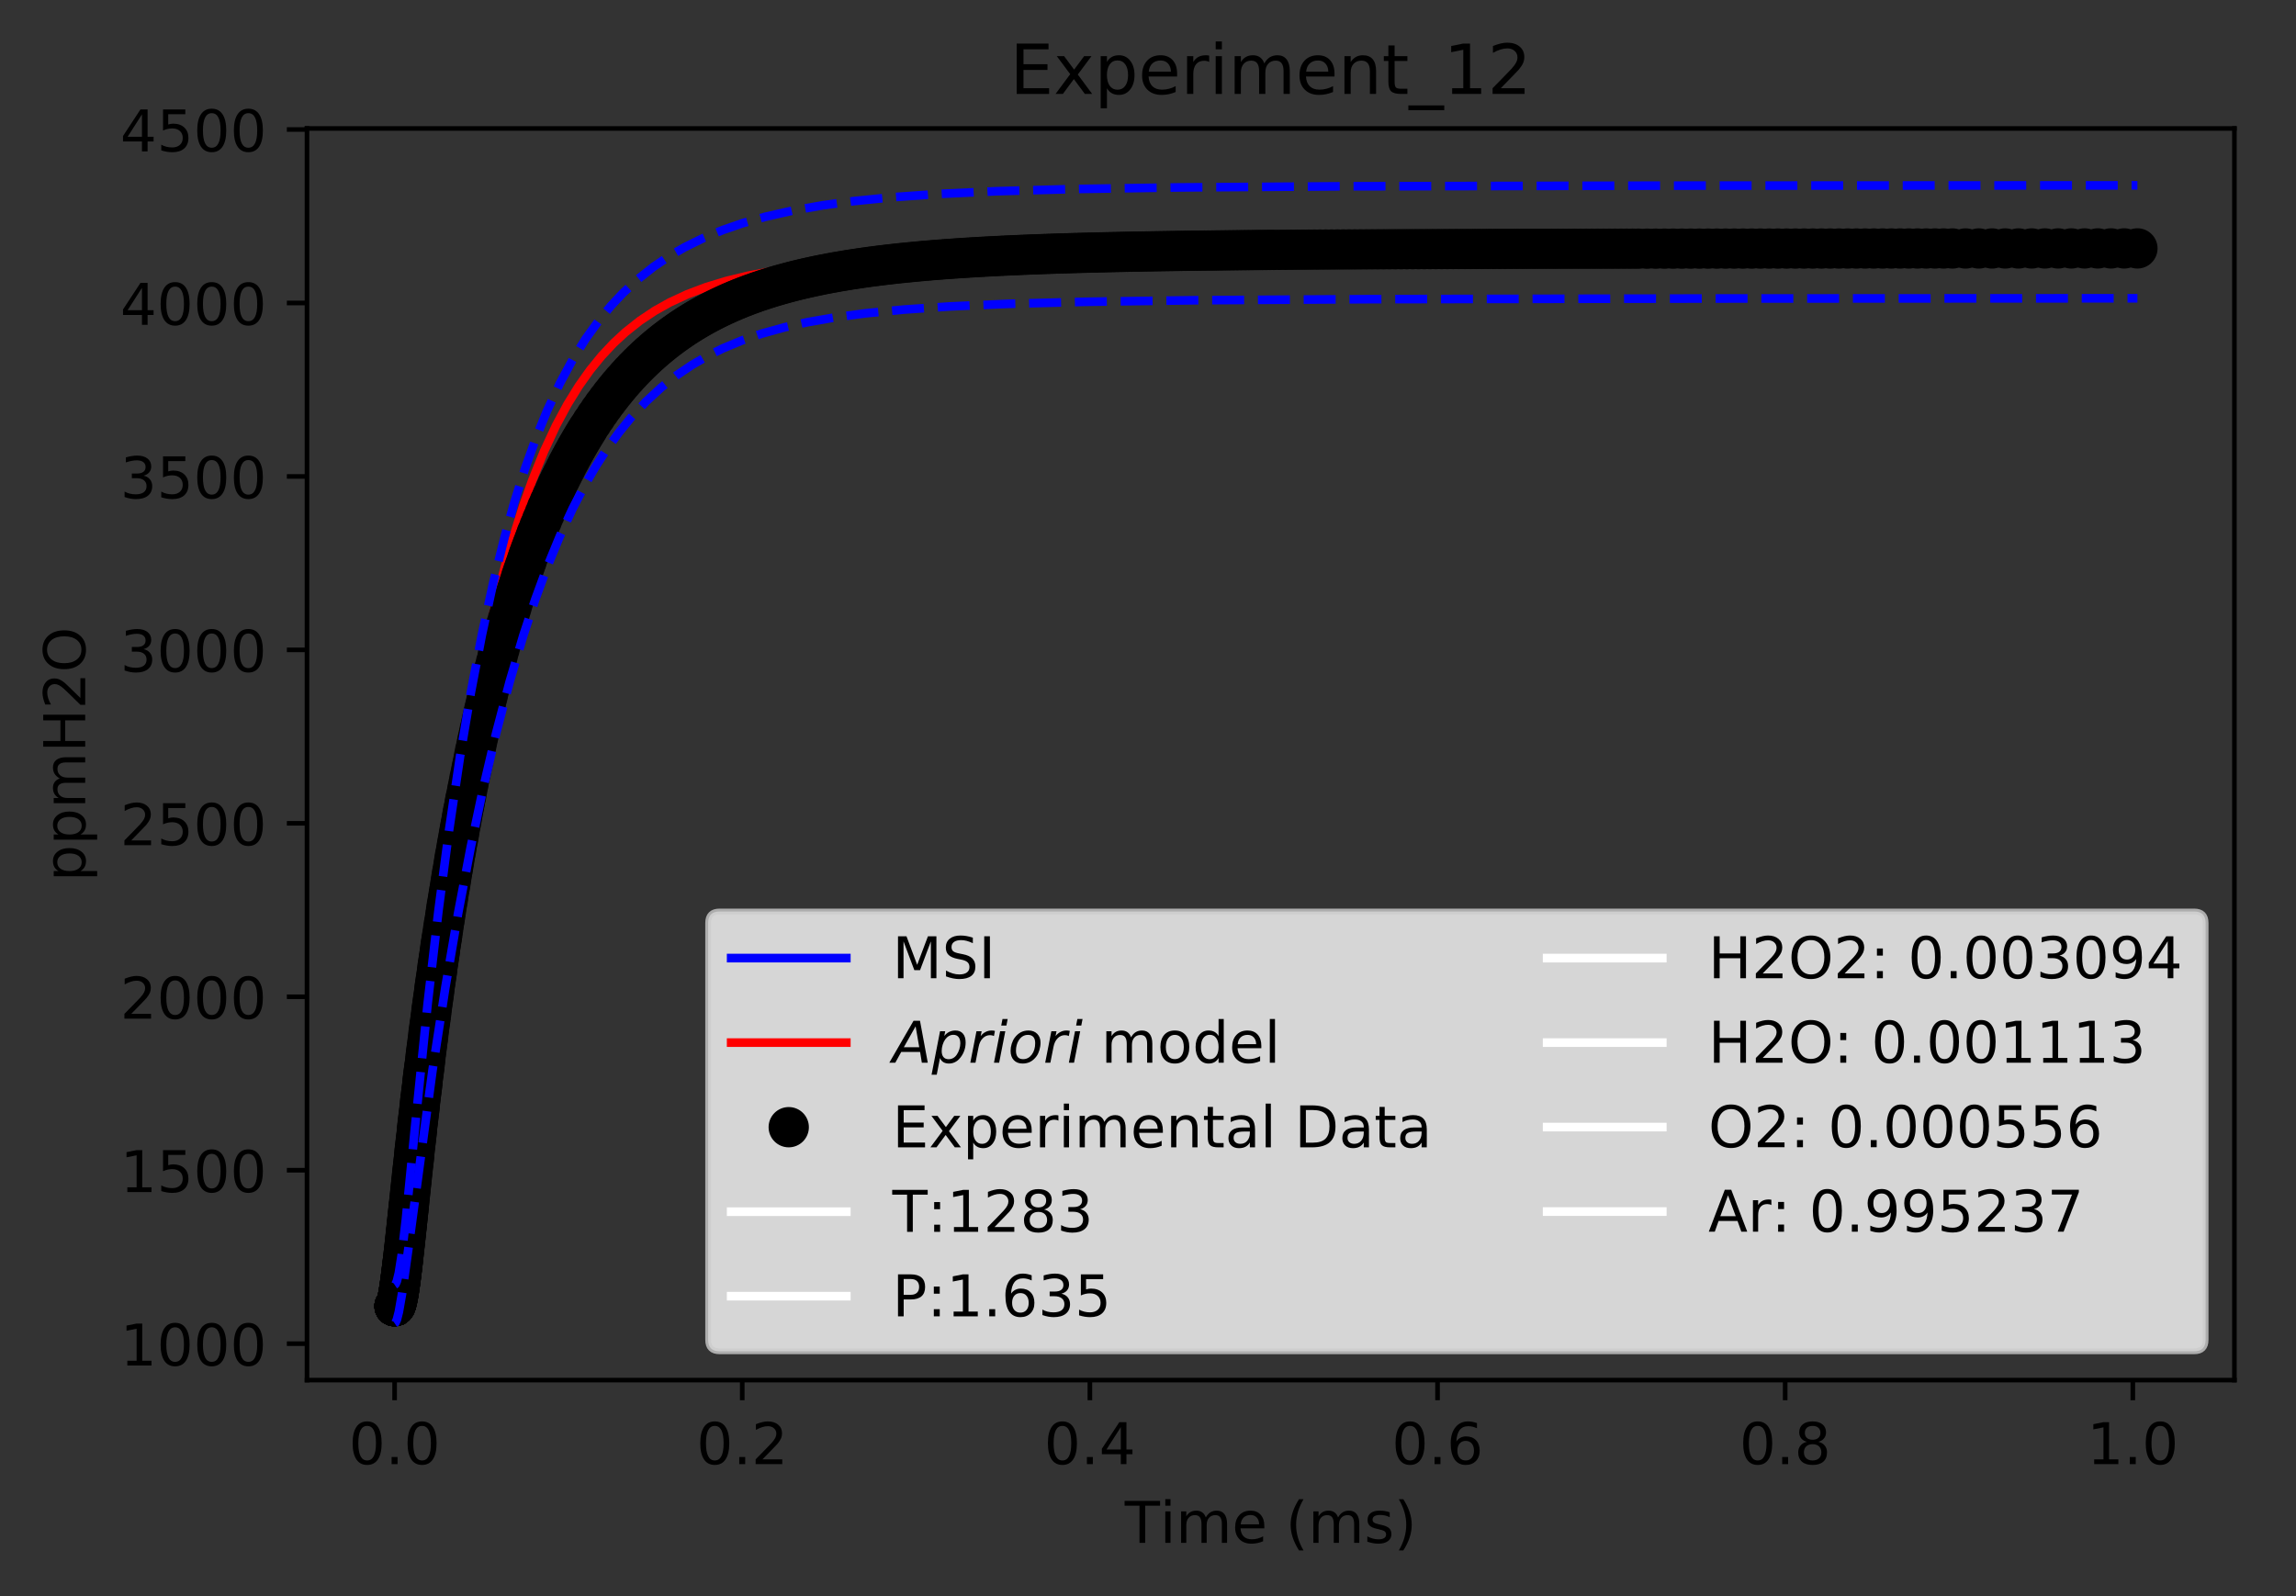 <?xml version="1.0" encoding="utf-8" standalone="no"?>
<!DOCTYPE svg PUBLIC "-//W3C//DTD SVG 1.1//EN"
  "http://www.w3.org/Graphics/SVG/1.1/DTD/svg11.dtd">
<!-- Created with matplotlib (https://matplotlib.org/) -->
<svg height="277.314pt" version="1.1" viewBox="0 0 398.828 277.314" width="398.828pt" xmlns="http://www.w3.org/2000/svg" xmlns:xlink="http://www.w3.org/1999/xlink">
 <rect x="0" y="0" width="398.828" height="277.314" fill="#333333" stroke="none"/>
 <defs>
  <style type="text/css">
*{stroke-linecap:butt;stroke-linejoin:round;}
  </style>
 </defs>
 <g id="figure_1">
  <g id="patch_1">
   <path d="M 0 277.314 
L 398.828 277.314 
L 398.828 0 
L 0 0 
z
" style="fill:none;"/>
  </g>
  <g id="axes_1">
   <g id="patch_2">
    <path d="M 53.328 239.758 
L 388.128 239.758 
L 388.128 22.318 
L 53.328 22.318 
z
" style="fill:none;"/>
   </g>
   <g id="matplotlib.axis_1">
    <g id="xtick_1">
     <g id="line2d_1">
      <defs>
       <path d="M 0 0 
L 0 3.5 
" id="mf1dd037286" style="stroke:#000000;stroke-width:0.8;"/>
      </defs>
      <g>
       <use style="stroke:#000000;stroke-width:0.8;" x="68.546" xlink:href="#mf1dd037286" y="239.758"/>
      </g>
     </g>
     <g id="text_1">
      <!-- 0.0 -->
      <defs>
       <path d="M 31.781 66.406 
Q 24.172 66.406 20.328 58.906 
Q 16.5 51.422 16.5 36.375 
Q 16.5 21.391 20.328 13.891 
Q 24.172 6.391 31.781 6.391 
Q 39.453 6.391 43.281 13.891 
Q 47.125 21.391 47.125 36.375 
Q 47.125 51.422 43.281 58.906 
Q 39.453 66.406 31.781 66.406 
z
M 31.781 74.219 
Q 44.047 74.219 50.516 64.516 
Q 56.984 54.828 56.984 36.375 
Q 56.984 17.969 50.516 8.266 
Q 44.047 -1.422 31.781 -1.422 
Q 19.531 -1.422 13.062 8.266 
Q 6.594 17.969 6.594 36.375 
Q 6.594 54.828 13.062 64.516 
Q 19.531 74.219 31.781 74.219 
z
" id="DejaVuSans-48"/>
       <path d="M 10.688 12.406 
L 21 12.406 
L 21 0 
L 10.688 0 
z
" id="DejaVuSans-46"/>
      </defs>
      <g transform="translate(60.595 254.357)scale(0.1 -0.1)">
       <use xlink:href="#DejaVuSans-48"/>
       <use x="63.623" xlink:href="#DejaVuSans-46"/>
       <use x="95.41" xlink:href="#DejaVuSans-48"/>
      </g>
     </g>
    </g>
    <g id="xtick_2">
     <g id="line2d_2">
      <g>
       <use style="stroke:#000000;stroke-width:0.8;" x="128.933" xlink:href="#mf1dd037286" y="239.758"/>
      </g>
     </g>
     <g id="text_2">
      <!-- 0.2 -->
      <defs>
       <path d="M 19.188 8.297 
L 53.609 8.297 
L 53.609 0 
L 7.328 0 
L 7.328 8.297 
Q 12.938 14.109 22.625 23.891 
Q 32.328 33.688 34.812 36.531 
Q 39.547 41.844 41.422 45.531 
Q 43.312 49.219 43.312 52.781 
Q 43.312 58.594 39.234 62.25 
Q 35.156 65.922 28.609 65.922 
Q 23.969 65.922 18.812 64.312 
Q 13.672 62.703 7.812 59.422 
L 7.812 69.391 
Q 13.766 71.781 18.938 73 
Q 24.125 74.219 28.422 74.219 
Q 39.75 74.219 46.484 68.547 
Q 53.219 62.891 53.219 53.422 
Q 53.219 48.922 51.531 44.891 
Q 49.859 40.875 45.406 35.406 
Q 44.188 33.984 37.641 27.219 
Q 31.109 20.453 19.188 8.297 
z
" id="DejaVuSans-50"/>
      </defs>
      <g transform="translate(120.982 254.357)scale(0.1 -0.1)">
       <use xlink:href="#DejaVuSans-48"/>
       <use x="63.623" xlink:href="#DejaVuSans-46"/>
       <use x="95.41" xlink:href="#DejaVuSans-50"/>
      </g>
     </g>
    </g>
    <g id="xtick_3">
     <g id="line2d_3">
      <g>
       <use style="stroke:#000000;stroke-width:0.8;" x="189.32" xlink:href="#mf1dd037286" y="239.758"/>
      </g>
     </g>
     <g id="text_3">
      <!-- 0.4 -->
      <defs>
       <path d="M 37.797 64.312 
L 12.891 25.391 
L 37.797 25.391 
z
M 35.203 72.906 
L 47.609 72.906 
L 47.609 25.391 
L 58.016 25.391 
L 58.016 17.188 
L 47.609 17.188 
L 47.609 0 
L 37.797 0 
L 37.797 17.188 
L 4.891 17.188 
L 4.891 26.703 
z
" id="DejaVuSans-52"/>
      </defs>
      <g transform="translate(181.369 254.357)scale(0.1 -0.1)">
       <use xlink:href="#DejaVuSans-48"/>
       <use x="63.623" xlink:href="#DejaVuSans-46"/>
       <use x="95.41" xlink:href="#DejaVuSans-52"/>
      </g>
     </g>
    </g>
    <g id="xtick_4">
     <g id="line2d_4">
      <g>
       <use style="stroke:#000000;stroke-width:0.8;" x="249.707" xlink:href="#mf1dd037286" y="239.758"/>
      </g>
     </g>
     <g id="text_4">
      <!-- 0.6 -->
      <defs>
       <path d="M 33.016 40.375 
Q 26.375 40.375 22.484 35.828 
Q 18.609 31.297 18.609 23.391 
Q 18.609 15.531 22.484 10.953 
Q 26.375 6.391 33.016 6.391 
Q 39.656 6.391 43.531 10.953 
Q 47.406 15.531 47.406 23.391 
Q 47.406 31.297 43.531 35.828 
Q 39.656 40.375 33.016 40.375 
z
M 52.594 71.297 
L 52.594 62.312 
Q 48.875 64.062 45.094 64.984 
Q 41.312 65.922 37.594 65.922 
Q 27.828 65.922 22.672 59.328 
Q 17.531 52.734 16.797 39.406 
Q 19.672 43.656 24.016 45.922 
Q 28.375 48.188 33.594 48.188 
Q 44.578 48.188 50.953 41.516 
Q 57.328 34.859 57.328 23.391 
Q 57.328 12.156 50.688 5.359 
Q 44.047 -1.422 33.016 -1.422 
Q 20.359 -1.422 13.672 8.266 
Q 6.984 17.969 6.984 36.375 
Q 6.984 53.656 15.188 63.938 
Q 23.391 74.219 37.203 74.219 
Q 40.922 74.219 44.703 73.484 
Q 48.484 72.75 52.594 71.297 
z
" id="DejaVuSans-54"/>
      </defs>
      <g transform="translate(241.756 254.357)scale(0.1 -0.1)">
       <use xlink:href="#DejaVuSans-48"/>
       <use x="63.623" xlink:href="#DejaVuSans-46"/>
       <use x="95.41" xlink:href="#DejaVuSans-54"/>
      </g>
     </g>
    </g>
    <g id="xtick_5">
     <g id="line2d_5">
      <g>
       <use style="stroke:#000000;stroke-width:0.8;" x="310.094" xlink:href="#mf1dd037286" y="239.758"/>
      </g>
     </g>
     <g id="text_5">
      <!-- 0.8 -->
      <defs>
       <path d="M 31.781 34.625 
Q 24.75 34.625 20.719 30.859 
Q 16.703 27.094 16.703 20.516 
Q 16.703 13.922 20.719 10.156 
Q 24.75 6.391 31.781 6.391 
Q 38.812 6.391 42.859 10.172 
Q 46.922 13.969 46.922 20.516 
Q 46.922 27.094 42.891 30.859 
Q 38.875 34.625 31.781 34.625 
z
M 21.922 38.812 
Q 15.578 40.375 12.031 44.719 
Q 8.5 49.078 8.5 55.328 
Q 8.5 64.062 14.719 69.141 
Q 20.953 74.219 31.781 74.219 
Q 42.672 74.219 48.875 69.141 
Q 55.078 64.062 55.078 55.328 
Q 55.078 49.078 51.531 44.719 
Q 48 40.375 41.703 38.812 
Q 48.828 37.156 52.797 32.312 
Q 56.781 27.484 56.781 20.516 
Q 56.781 9.906 50.312 4.234 
Q 43.844 -1.422 31.781 -1.422 
Q 19.734 -1.422 13.25 4.234 
Q 6.781 9.906 6.781 20.516 
Q 6.781 27.484 10.781 32.312 
Q 14.797 37.156 21.922 38.812 
z
M 18.312 54.391 
Q 18.312 48.734 21.844 45.562 
Q 25.391 42.391 31.781 42.391 
Q 38.141 42.391 41.719 45.562 
Q 45.312 48.734 45.312 54.391 
Q 45.312 60.062 41.719 63.234 
Q 38.141 66.406 31.781 66.406 
Q 25.391 66.406 21.844 63.234 
Q 18.312 60.062 18.312 54.391 
z
" id="DejaVuSans-56"/>
      </defs>
      <g transform="translate(302.143 254.357)scale(0.1 -0.1)">
       <use xlink:href="#DejaVuSans-48"/>
       <use x="63.623" xlink:href="#DejaVuSans-46"/>
       <use x="95.41" xlink:href="#DejaVuSans-56"/>
      </g>
     </g>
    </g>
    <g id="xtick_6">
     <g id="line2d_6">
      <g>
       <use style="stroke:#000000;stroke-width:0.8;" x="370.481" xlink:href="#mf1dd037286" y="239.758"/>
      </g>
     </g>
     <g id="text_6">
      <!-- 1.0 -->
      <defs>
       <path d="M 12.406 8.297 
L 28.516 8.297 
L 28.516 63.922 
L 10.984 60.406 
L 10.984 69.391 
L 28.422 72.906 
L 38.281 72.906 
L 38.281 8.297 
L 54.391 8.297 
L 54.391 0 
L 12.406 0 
z
" id="DejaVuSans-49"/>
      </defs>
      <g transform="translate(362.53 254.357)scale(0.1 -0.1)">
       <use xlink:href="#DejaVuSans-49"/>
       <use x="63.623" xlink:href="#DejaVuSans-46"/>
       <use x="95.41" xlink:href="#DejaVuSans-48"/>
      </g>
     </g>
    </g>
    <g id="text_7">
     <!-- Time (ms) -->
     <defs>
      <path d="M -0.297 72.906 
L 61.375 72.906 
L 61.375 64.594 
L 35.5 64.594 
L 35.5 0 
L 25.594 0 
L 25.594 64.594 
L -0.297 64.594 
z
" id="DejaVuSans-84"/>
      <path d="M 9.422 54.688 
L 18.406 54.688 
L 18.406 0 
L 9.422 0 
z
M 9.422 75.984 
L 18.406 75.984 
L 18.406 64.594 
L 9.422 64.594 
z
" id="DejaVuSans-105"/>
      <path d="M 52 44.188 
Q 55.375 50.25 60.062 53.125 
Q 64.75 56 71.094 56 
Q 79.641 56 84.281 50.016 
Q 88.922 44.047 88.922 33.016 
L 88.922 0 
L 79.891 0 
L 79.891 32.719 
Q 79.891 40.578 77.094 44.375 
Q 74.312 48.188 68.609 48.188 
Q 61.625 48.188 57.562 43.547 
Q 53.516 38.922 53.516 30.906 
L 53.516 0 
L 44.484 0 
L 44.484 32.719 
Q 44.484 40.625 41.703 44.406 
Q 38.922 48.188 33.109 48.188 
Q 26.219 48.188 22.156 43.531 
Q 18.109 38.875 18.109 30.906 
L 18.109 0 
L 9.078 0 
L 9.078 54.688 
L 18.109 54.688 
L 18.109 46.188 
Q 21.188 51.219 25.484 53.609 
Q 29.781 56 35.688 56 
Q 41.656 56 45.828 52.969 
Q 50 49.953 52 44.188 
z
" id="DejaVuSans-109"/>
      <path d="M 56.203 29.594 
L 56.203 25.203 
L 14.891 25.203 
Q 15.484 15.922 20.484 11.062 
Q 25.484 6.203 34.422 6.203 
Q 39.594 6.203 44.453 7.469 
Q 49.312 8.734 54.109 11.281 
L 54.109 2.781 
Q 49.266 0.734 44.188 -0.344 
Q 39.109 -1.422 33.891 -1.422 
Q 20.797 -1.422 13.156 6.188 
Q 5.516 13.812 5.516 26.812 
Q 5.516 40.234 12.766 48.109 
Q 20.016 56 32.328 56 
Q 43.359 56 49.781 48.891 
Q 56.203 41.797 56.203 29.594 
z
M 47.219 32.234 
Q 47.125 39.594 43.094 43.984 
Q 39.062 48.391 32.422 48.391 
Q 24.906 48.391 20.391 44.141 
Q 15.875 39.891 15.188 32.172 
z
" id="DejaVuSans-101"/>
      <path id="DejaVuSans-32"/>
      <path d="M 31 75.875 
Q 24.469 64.656 21.281 53.656 
Q 18.109 42.672 18.109 31.391 
Q 18.109 20.125 21.312 9.062 
Q 24.516 -2 31 -13.188 
L 23.188 -13.188 
Q 15.875 -1.703 12.234 9.375 
Q 8.594 20.453 8.594 31.391 
Q 8.594 42.281 12.203 53.312 
Q 15.828 64.359 23.188 75.875 
z
" id="DejaVuSans-40"/>
      <path d="M 44.281 53.078 
L 44.281 44.578 
Q 40.484 46.531 36.375 47.5 
Q 32.281 48.484 27.875 48.484 
Q 21.188 48.484 17.844 46.438 
Q 14.5 44.391 14.5 40.281 
Q 14.5 37.156 16.891 35.375 
Q 19.281 33.594 26.516 31.984 
L 29.594 31.297 
Q 39.156 29.25 43.188 25.516 
Q 47.219 21.781 47.219 15.094 
Q 47.219 7.469 41.188 3.016 
Q 35.156 -1.422 24.609 -1.422 
Q 20.219 -1.422 15.453 -0.562 
Q 10.688 0.297 5.422 2 
L 5.422 11.281 
Q 10.406 8.688 15.234 7.391 
Q 20.062 6.109 24.812 6.109 
Q 31.156 6.109 34.562 8.281 
Q 37.984 10.453 37.984 14.406 
Q 37.984 18.062 35.516 20.016 
Q 33.062 21.969 24.703 23.781 
L 21.578 24.516 
Q 13.234 26.266 9.516 29.906 
Q 5.812 33.547 5.812 39.891 
Q 5.812 47.609 11.281 51.797 
Q 16.75 56 26.812 56 
Q 31.781 56 36.172 55.266 
Q 40.578 54.547 44.281 53.078 
z
" id="DejaVuSans-115"/>
      <path d="M 8.016 75.875 
L 15.828 75.875 
Q 23.141 64.359 26.781 53.312 
Q 30.422 42.281 30.422 31.391 
Q 30.422 20.453 26.781 9.375 
Q 23.141 -1.703 15.828 -13.188 
L 8.016 -13.188 
Q 14.5 -2 17.703 9.062 
Q 20.906 20.125 20.906 31.391 
Q 20.906 42.672 17.703 53.656 
Q 14.5 64.656 8.016 75.875 
z
" id="DejaVuSans-41"/>
     </defs>
     <g transform="translate(195.375 268.035)scale(0.1 -0.1)">
      <use xlink:href="#DejaVuSans-84"/>
      <use x="61.037" xlink:href="#DejaVuSans-105"/>
      <use x="88.82" xlink:href="#DejaVuSans-109"/>
      <use x="186.232" xlink:href="#DejaVuSans-101"/>
      <use x="247.756" xlink:href="#DejaVuSans-32"/>
      <use x="279.543" xlink:href="#DejaVuSans-40"/>
      <use x="318.557" xlink:href="#DejaVuSans-109"/>
      <use x="415.969" xlink:href="#DejaVuSans-115"/>
      <use x="468.068" xlink:href="#DejaVuSans-41"/>
     </g>
    </g>
   </g>
   <g id="matplotlib.axis_2">
    <g id="ytick_1">
     <g id="line2d_7">
      <defs>
       <path d="M 0 0 
L -3.5 0 
" id="m0314502f91" style="stroke:#000000;stroke-width:0.8;"/>
      </defs>
      <g>
       <use style="stroke:#000000;stroke-width:0.8;" x="53.328" xlink:href="#m0314502f91" y="233.429"/>
      </g>
     </g>
     <g id="text_8">
      <!-- 1000 -->
      <g transform="translate(20.878 237.228)scale(0.1 -0.1)">
       <use xlink:href="#DejaVuSans-49"/>
       <use x="63.623" xlink:href="#DejaVuSans-48"/>
       <use x="127.246" xlink:href="#DejaVuSans-48"/>
       <use x="190.869" xlink:href="#DejaVuSans-48"/>
      </g>
     </g>
    </g>
    <g id="ytick_2">
     <g id="line2d_8">
      <g>
       <use style="stroke:#000000;stroke-width:0.8;" x="53.328" xlink:href="#m0314502f91" y="203.297"/>
      </g>
     </g>
     <g id="text_9">
      <!-- 1500 -->
      <defs>
       <path d="M 10.797 72.906 
L 49.516 72.906 
L 49.516 64.594 
L 19.828 64.594 
L 19.828 46.734 
Q 21.969 47.469 24.109 47.828 
Q 26.266 48.188 28.422 48.188 
Q 40.625 48.188 47.75 41.5 
Q 54.891 34.812 54.891 23.391 
Q 54.891 11.625 47.562 5.094 
Q 40.234 -1.422 26.906 -1.422 
Q 22.312 -1.422 17.547 -0.641 
Q 12.797 0.141 7.719 1.703 
L 7.719 11.625 
Q 12.109 9.234 16.797 8.062 
Q 21.484 6.891 26.703 6.891 
Q 35.156 6.891 40.078 11.328 
Q 45.016 15.766 45.016 23.391 
Q 45.016 31 40.078 35.438 
Q 35.156 39.891 26.703 39.891 
Q 22.75 39.891 18.812 39.016 
Q 14.891 38.141 10.797 36.281 
z
" id="DejaVuSans-53"/>
      </defs>
      <g transform="translate(20.878 207.096)scale(0.1 -0.1)">
       <use xlink:href="#DejaVuSans-49"/>
       <use x="63.623" xlink:href="#DejaVuSans-53"/>
       <use x="127.246" xlink:href="#DejaVuSans-48"/>
       <use x="190.869" xlink:href="#DejaVuSans-48"/>
      </g>
     </g>
    </g>
    <g id="ytick_3">
     <g id="line2d_9">
      <g>
       <use style="stroke:#000000;stroke-width:0.8;" x="53.328" xlink:href="#m0314502f91" y="173.164"/>
      </g>
     </g>
     <g id="text_10">
      <!-- 2000 -->
      <g transform="translate(20.878 176.964)scale(0.1 -0.1)">
       <use xlink:href="#DejaVuSans-50"/>
       <use x="63.623" xlink:href="#DejaVuSans-48"/>
       <use x="127.246" xlink:href="#DejaVuSans-48"/>
       <use x="190.869" xlink:href="#DejaVuSans-48"/>
      </g>
     </g>
    </g>
    <g id="ytick_4">
     <g id="line2d_10">
      <g>
       <use style="stroke:#000000;stroke-width:0.8;" x="53.328" xlink:href="#m0314502f91" y="143.032"/>
      </g>
     </g>
     <g id="text_11">
      <!-- 2500 -->
      <g transform="translate(20.878 146.831)scale(0.1 -0.1)">
       <use xlink:href="#DejaVuSans-50"/>
       <use x="63.623" xlink:href="#DejaVuSans-53"/>
       <use x="127.246" xlink:href="#DejaVuSans-48"/>
       <use x="190.869" xlink:href="#DejaVuSans-48"/>
      </g>
     </g>
    </g>
    <g id="ytick_5">
     <g id="line2d_11">
      <g>
       <use style="stroke:#000000;stroke-width:0.8;" x="53.328" xlink:href="#m0314502f91" y="112.9"/>
      </g>
     </g>
     <g id="text_12">
      <!-- 3000 -->
      <defs>
       <path d="M 40.578 39.312 
Q 47.656 37.797 51.625 33 
Q 55.609 28.219 55.609 21.188 
Q 55.609 10.406 48.188 4.484 
Q 40.766 -1.422 27.094 -1.422 
Q 22.516 -1.422 17.656 -0.516 
Q 12.797 0.391 7.625 2.203 
L 7.625 11.719 
Q 11.719 9.328 16.594 8.109 
Q 21.484 6.891 26.812 6.891 
Q 36.078 6.891 40.938 10.547 
Q 45.797 14.203 45.797 21.188 
Q 45.797 27.641 41.281 31.266 
Q 36.766 34.906 28.719 34.906 
L 20.219 34.906 
L 20.219 43.016 
L 29.109 43.016 
Q 36.375 43.016 40.234 45.922 
Q 44.094 48.828 44.094 54.297 
Q 44.094 59.906 40.109 62.906 
Q 36.141 65.922 28.719 65.922 
Q 24.656 65.922 20.016 65.031 
Q 15.375 64.156 9.812 62.312 
L 9.812 71.094 
Q 15.438 72.656 20.344 73.438 
Q 25.25 74.219 29.594 74.219 
Q 40.828 74.219 47.359 69.109 
Q 53.906 64.016 53.906 55.328 
Q 53.906 49.266 50.438 45.094 
Q 46.969 40.922 40.578 39.312 
z
" id="DejaVuSans-51"/>
      </defs>
      <g transform="translate(20.878 116.699)scale(0.1 -0.1)">
       <use xlink:href="#DejaVuSans-51"/>
       <use x="63.623" xlink:href="#DejaVuSans-48"/>
       <use x="127.246" xlink:href="#DejaVuSans-48"/>
       <use x="190.869" xlink:href="#DejaVuSans-48"/>
      </g>
     </g>
    </g>
    <g id="ytick_6">
     <g id="line2d_12">
      <g>
       <use style="stroke:#000000;stroke-width:0.8;" x="53.328" xlink:href="#m0314502f91" y="82.768"/>
      </g>
     </g>
     <g id="text_13">
      <!-- 3500 -->
      <g transform="translate(20.878 86.567)scale(0.1 -0.1)">
       <use xlink:href="#DejaVuSans-51"/>
       <use x="63.623" xlink:href="#DejaVuSans-53"/>
       <use x="127.246" xlink:href="#DejaVuSans-48"/>
       <use x="190.869" xlink:href="#DejaVuSans-48"/>
      </g>
     </g>
    </g>
    <g id="ytick_7">
     <g id="line2d_13">
      <g>
       <use style="stroke:#000000;stroke-width:0.8;" x="53.328" xlink:href="#m0314502f91" y="52.635"/>
      </g>
     </g>
     <g id="text_14">
      <!-- 4000 -->
      <g transform="translate(20.878 56.434)scale(0.1 -0.1)">
       <use xlink:href="#DejaVuSans-52"/>
       <use x="63.623" xlink:href="#DejaVuSans-48"/>
       <use x="127.246" xlink:href="#DejaVuSans-48"/>
       <use x="190.869" xlink:href="#DejaVuSans-48"/>
      </g>
     </g>
    </g>
    <g id="ytick_8">
     <g id="line2d_14">
      <g>
       <use style="stroke:#000000;stroke-width:0.8;" x="53.328" xlink:href="#m0314502f91" y="22.503"/>
      </g>
     </g>
     <g id="text_15">
      <!-- 4500 -->
      <g transform="translate(20.878 26.302)scale(0.1 -0.1)">
       <use xlink:href="#DejaVuSans-52"/>
       <use x="63.623" xlink:href="#DejaVuSans-53"/>
       <use x="127.246" xlink:href="#DejaVuSans-48"/>
       <use x="190.869" xlink:href="#DejaVuSans-48"/>
      </g>
     </g>
    </g>
    <g id="text_16">
     <!-- ppmH2O -->
     <defs>
      <path d="M 18.109 8.203 
L 18.109 -20.797 
L 9.078 -20.797 
L 9.078 54.688 
L 18.109 54.688 
L 18.109 46.391 
Q 20.953 51.266 25.266 53.625 
Q 29.594 56 35.594 56 
Q 45.562 56 51.781 48.094 
Q 58.016 40.188 58.016 27.297 
Q 58.016 14.406 51.781 6.484 
Q 45.562 -1.422 35.594 -1.422 
Q 29.594 -1.422 25.266 0.953 
Q 20.953 3.328 18.109 8.203 
z
M 48.688 27.297 
Q 48.688 37.203 44.609 42.844 
Q 40.531 48.484 33.406 48.484 
Q 26.266 48.484 22.188 42.844 
Q 18.109 37.203 18.109 27.297 
Q 18.109 17.391 22.188 11.75 
Q 26.266 6.109 33.406 6.109 
Q 40.531 6.109 44.609 11.75 
Q 48.688 17.391 48.688 27.297 
z
" id="DejaVuSans-112"/>
      <path d="M 9.812 72.906 
L 19.672 72.906 
L 19.672 43.016 
L 55.516 43.016 
L 55.516 72.906 
L 65.375 72.906 
L 65.375 0 
L 55.516 0 
L 55.516 34.719 
L 19.672 34.719 
L 19.672 0 
L 9.812 0 
z
" id="DejaVuSans-72"/>
      <path d="M 39.406 66.219 
Q 28.656 66.219 22.328 58.203 
Q 16.016 50.203 16.016 36.375 
Q 16.016 22.609 22.328 14.594 
Q 28.656 6.594 39.406 6.594 
Q 50.141 6.594 56.422 14.594 
Q 62.703 22.609 62.703 36.375 
Q 62.703 50.203 56.422 58.203 
Q 50.141 66.219 39.406 66.219 
z
M 39.406 74.219 
Q 54.734 74.219 63.906 63.938 
Q 73.094 53.656 73.094 36.375 
Q 73.094 19.141 63.906 8.859 
Q 54.734 -1.422 39.406 -1.422 
Q 24.031 -1.422 14.812 8.828 
Q 5.609 19.094 5.609 36.375 
Q 5.609 53.656 14.812 63.938 
Q 24.031 74.219 39.406 74.219 
z
" id="DejaVuSans-79"/>
     </defs>
     <g transform="translate(14.798 153.134)rotate(-90)scale(0.1 -0.1)">
      <use xlink:href="#DejaVuSans-112"/>
      <use x="63.477" xlink:href="#DejaVuSans-112"/>
      <use x="126.953" xlink:href="#DejaVuSans-109"/>
      <use x="224.365" xlink:href="#DejaVuSans-72"/>
      <use x="299.561" xlink:href="#DejaVuSans-50"/>
      <use x="363.184" xlink:href="#DejaVuSans-79"/>
     </g>
    </g>
   </g>
   <g id="line2d_15">
    <path clip-path="url(#p54de845d42)" d="M 68.546 226.619 
L 68.699 226.519 
L 68.921 226.045 
L 69.258 224.734 
L 69.751 221.853 
L 70.582 215.453 
L 73.115 193.161 
L 75.148 176.638 
L 77.091 162.544 
L 79.078 149.661 
L 81.031 138.331 
L 83.113 127.542 
L 85.196 117.954 
L 87.279 109.438 
L 89.243 102.292 
L 91.157 96.063 
L 93.071 90.49 
L 95.232 84.904 
L 97.078 80.659 
L 98.97 76.76 
L 101.039 72.965 
L 102.917 69.898 
L 105.42 66.301 
L 107.923 63.195 
L 110.426 60.511 
L 112.929 58.192 
L 115.716 55.975 
L 118.42 54.14 
L 121.209 52.522 
L 124.243 51.03 
L 127.586 49.655 
L 130.929 48.513 
L 135.107 47.352 
L 139.286 46.426 
L 144.301 45.555 
L 150.151 44.788 
L 156.837 44.149 
L 165.195 43.593 
L 175.224 43.157 
L 188.596 42.805 
L 207.818 42.535 
L 238.741 42.348 
L 299.154 42.241 
L 372.91 42.201 
L 372.91 42.201 
" style="fill:none;stroke:#0000ff;stroke-linecap:square;stroke-width:1.5;"/>
   </g>
   <g id="line2d_16">
    <path clip-path="url(#p54de845d42)" d="M 68.546 226.619 
L 68.717 226.521 
L 68.959 226.071 
L 69.327 224.783 
L 69.817 222.14 
L 70.511 217.049 
L 71.575 207.415 
L 76 165.625 
L 77.874 150.847 
L 79.708 138.146 
L 81.402 127.791 
L 83.308 117.516 
L 85.17 108.715 
L 87.063 100.87 
L 88.846 94.375 
L 90.834 88.023 
L 92.488 83.374 
L 94.499 78.402 
L 96.582 73.942 
L 98.584 70.226 
L 100.541 67.062 
L 102.487 64.317 
L 104.504 61.837 
L 106.557 59.644 
L 108.611 57.739 
L 111.177 55.706 
L 113.744 53.996 
L 116.31 52.557 
L 119.39 51.124 
L 122.617 49.902 
L 126.143 48.825 
L 129.926 47.906 
L 134.438 47.053 
L 139.283 46.357 
L 145.512 45.698 
L 153.125 45.135 
L 162.814 44.657 
L 175.964 44.253 
L 194.651 43.926 
L 223.389 43.67 
L 274.55 43.471 
L 372.857 43.294 
L 372.857 43.294 
" style="fill:none;stroke:#ff0000;stroke-linecap:square;stroke-width:1.5;"/>
   </g>
   <g id="line2d_17">
    <defs>
     <path d="M 0 3 
C 0.796 3 1.559 2.684 2.121 2.121 
C 2.684 1.559 3 0.796 3 0 
C 3 -0.796 2.684 -1.559 2.121 -2.121 
C 1.559 -2.684 0.796 -3 0 -3 
C -0.796 -3 -1.559 -2.684 -2.121 -2.121 
C -2.684 -1.559 -3 -0.796 -3 0 
C -3 0.796 -2.684 1.559 -2.121 2.121 
C -1.559 2.684 -0.796 3 0 3 
z
" id="m9591e90d43" style="stroke:#000000;"/>
    </defs>
    <g clip-path="url(#p54de845d42)">
     <use style="stroke:#000000;" x="68.546" xlink:href="#m9591e90d43" y="226.912"/>
     <use style="stroke:#000000;" x="68.546" xlink:href="#m9591e90d43" y="226.912"/>
     <use style="stroke:#000000;" x="68.546" xlink:href="#m9591e90d43" y="226.912"/>
     <use style="stroke:#000000;" x="68.546" xlink:href="#m9591e90d43" y="226.912"/>
     <use style="stroke:#000000;" x="68.546" xlink:href="#m9591e90d43" y="226.912"/>
     <use style="stroke:#000000;" x="68.546" xlink:href="#m9591e90d43" y="226.912"/>
     <use style="stroke:#000000;" x="68.546" xlink:href="#m9591e90d43" y="226.912"/>
     <use style="stroke:#000000;" x="68.546" xlink:href="#m9591e90d43" y="226.912"/>
     <use style="stroke:#000000;" x="68.546" xlink:href="#m9591e90d43" y="226.912"/>
     <use style="stroke:#000000;" x="68.547" xlink:href="#m9591e90d43" y="226.912"/>
     <use style="stroke:#000000;" x="68.547" xlink:href="#m9591e90d43" y="226.912"/>
     <use style="stroke:#000000;" x="68.547" xlink:href="#m9591e90d43" y="226.912"/>
     <use style="stroke:#000000;" x="68.547" xlink:href="#m9591e90d43" y="226.912"/>
     <use style="stroke:#000000;" x="68.548" xlink:href="#m9591e90d43" y="226.912"/>
     <use style="stroke:#000000;" x="68.548" xlink:href="#m9591e90d43" y="226.912"/>
     <use style="stroke:#000000;" x="68.548" xlink:href="#m9591e90d43" y="226.912"/>
     <use style="stroke:#000000;" x="68.549" xlink:href="#m9591e90d43" y="226.912"/>
     <use style="stroke:#000000;" x="68.549" xlink:href="#m9591e90d43" y="226.912"/>
     <use style="stroke:#000000;" x="68.55" xlink:href="#m9591e90d43" y="226.912"/>
     <use style="stroke:#000000;" x="68.55" xlink:href="#m9591e90d43" y="226.912"/>
     <use style="stroke:#000000;" x="68.551" xlink:href="#m9591e90d43" y="226.912"/>
     <use style="stroke:#000000;" x="68.553" xlink:href="#m9591e90d43" y="226.912"/>
     <use style="stroke:#000000;" x="68.555" xlink:href="#m9591e90d43" y="226.912"/>
     <use style="stroke:#000000;" x="68.556" xlink:href="#m9591e90d43" y="226.911"/>
     <use style="stroke:#000000;" x="68.558" xlink:href="#m9591e90d43" y="226.911"/>
     <use style="stroke:#000000;" x="68.56" xlink:href="#m9591e90d43" y="226.911"/>
     <use style="stroke:#000000;" x="68.561" xlink:href="#m9591e90d43" y="226.911"/>
     <use style="stroke:#000000;" x="68.563" xlink:href="#m9591e90d43" y="226.91"/>
     <use style="stroke:#000000;" x="68.566" xlink:href="#m9591e90d43" y="226.91"/>
     <use style="stroke:#000000;" x="68.569" xlink:href="#m9591e90d43" y="226.909"/>
     <use style="stroke:#000000;" x="68.573" xlink:href="#m9591e90d43" y="226.908"/>
     <use style="stroke:#000000;" x="68.576" xlink:href="#m9591e90d43" y="226.907"/>
     <use style="stroke:#000000;" x="68.58" xlink:href="#m9591e90d43" y="226.905"/>
     <use style="stroke:#000000;" x="68.583" xlink:href="#m9591e90d43" y="226.904"/>
     <use style="stroke:#000000;" x="68.587" xlink:href="#m9591e90d43" y="226.902"/>
     <use style="stroke:#000000;" x="68.591" xlink:href="#m9591e90d43" y="226.9"/>
     <use style="stroke:#000000;" x="68.597" xlink:href="#m9591e90d43" y="226.896"/>
     <use style="stroke:#000000;" x="68.604" xlink:href="#m9591e90d43" y="226.892"/>
     <use style="stroke:#000000;" x="68.61" xlink:href="#m9591e90d43" y="226.888"/>
     <use style="stroke:#000000;" x="68.616" xlink:href="#m9591e90d43" y="226.883"/>
     <use style="stroke:#000000;" x="68.623" xlink:href="#m9591e90d43" y="226.877"/>
     <use style="stroke:#000000;" x="68.634" xlink:href="#m9591e90d43" y="226.866"/>
     <use style="stroke:#000000;" x="68.646" xlink:href="#m9591e90d43" y="226.853"/>
     <use style="stroke:#000000;" x="68.658" xlink:href="#m9591e90d43" y="226.838"/>
     <use style="stroke:#000000;" x="68.67" xlink:href="#m9591e90d43" y="226.822"/>
     <use style="stroke:#000000;" x="68.682" xlink:href="#m9591e90d43" y="226.804"/>
     <use style="stroke:#000000;" x="68.704" xlink:href="#m9591e90d43" y="226.767"/>
     <use style="stroke:#000000;" x="68.721" xlink:href="#m9591e90d43" y="226.736"/>
     <use style="stroke:#000000;" x="68.737" xlink:href="#m9591e90d43" y="226.703"/>
     <use style="stroke:#000000;" x="68.753" xlink:href="#m9591e90d43" y="226.667"/>
     <use style="stroke:#000000;" x="68.77" xlink:href="#m9591e90d43" y="226.628"/>
     <use style="stroke:#000000;" x="68.786" xlink:href="#m9591e90d43" y="226.587"/>
     <use style="stroke:#000000;" x="68.802" xlink:href="#m9591e90d43" y="226.543"/>
     <use style="stroke:#000000;" x="68.819" xlink:href="#m9591e90d43" y="226.496"/>
     <use style="stroke:#000000;" x="68.835" xlink:href="#m9591e90d43" y="226.447"/>
     <use style="stroke:#000000;" x="68.86" xlink:href="#m9591e90d43" y="226.369"/>
     <use style="stroke:#000000;" x="68.884" xlink:href="#m9591e90d43" y="226.284"/>
     <use style="stroke:#000000;" x="68.909" xlink:href="#m9591e90d43" y="226.195"/>
     <use style="stroke:#000000;" x="68.936" xlink:href="#m9591e90d43" y="226.1"/>
     <use style="stroke:#000000;" x="68.96" xlink:href="#m9591e90d43" y="226"/>
     <use style="stroke:#000000;" x="68.984" xlink:href="#m9591e90d43" y="225.896"/>
     <use style="stroke:#000000;" x="69.011" xlink:href="#m9591e90d43" y="225.787"/>
     <use style="stroke:#000000;" x="69.035" xlink:href="#m9591e90d43" y="225.673"/>
     <use style="stroke:#000000;" x="69.06" xlink:href="#m9591e90d43" y="225.555"/>
     <use style="stroke:#000000;" x="69.084" xlink:href="#m9591e90d43" y="225.432"/>
     <use style="stroke:#000000;" x="69.111" xlink:href="#m9591e90d43" y="225.306"/>
     <use style="stroke:#000000;" x="69.135" xlink:href="#m9591e90d43" y="225.175"/>
     <use style="stroke:#000000;" x="69.159" xlink:href="#m9591e90d43" y="225.04"/>
     <use style="stroke:#000000;" x="69.183" xlink:href="#m9591e90d43" y="224.902"/>
     <use style="stroke:#000000;" x="69.211" xlink:href="#m9591e90d43" y="224.759"/>
     <use style="stroke:#000000;" x="69.235" xlink:href="#m9591e90d43" y="224.614"/>
     <use style="stroke:#000000;" x="69.259" xlink:href="#m9591e90d43" y="224.464"/>
     <use style="stroke:#000000;" x="69.283" xlink:href="#m9591e90d43" y="224.311"/>
     <use style="stroke:#000000;" x="69.31" xlink:href="#m9591e90d43" y="224.155"/>
     <use style="stroke:#000000;" x="69.334" xlink:href="#m9591e90d43" y="223.996"/>
     <use style="stroke:#000000;" x="69.359" xlink:href="#m9591e90d43" y="223.834"/>
     <use style="stroke:#000000;" x="69.383" xlink:href="#m9591e90d43" y="223.668"/>
     <use style="stroke:#000000;" x="69.41" xlink:href="#m9591e90d43" y="223.5"/>
     <use style="stroke:#000000;" x="69.434" xlink:href="#m9591e90d43" y="223.329"/>
     <use style="stroke:#000000;" x="69.458" xlink:href="#m9591e90d43" y="223.155"/>
     <use style="stroke:#000000;" x="69.482" xlink:href="#m9591e90d43" y="222.978"/>
     <use style="stroke:#000000;" x="69.509" xlink:href="#m9591e90d43" y="222.799"/>
     <use style="stroke:#000000;" x="69.534" xlink:href="#m9591e90d43" y="222.617"/>
     <use style="stroke:#000000;" x="69.558" xlink:href="#m9591e90d43" y="222.433"/>
     <use style="stroke:#000000;" x="69.582" xlink:href="#m9591e90d43" y="222.247"/>
     <use style="stroke:#000000;" x="69.609" xlink:href="#m9591e90d43" y="222.058"/>
     <use style="stroke:#000000;" x="69.633" xlink:href="#m9591e90d43" y="221.867"/>
     <use style="stroke:#000000;" x="69.657" xlink:href="#m9591e90d43" y="221.674"/>
     <use style="stroke:#000000;" x="69.682" xlink:href="#m9591e90d43" y="221.479"/>
     <use style="stroke:#000000;" x="69.709" xlink:href="#m9591e90d43" y="221.281"/>
     <use style="stroke:#000000;" x="69.733" xlink:href="#m9591e90d43" y="221.082"/>
     <use style="stroke:#000000;" x="69.757" xlink:href="#m9591e90d43" y="220.881"/>
     <use style="stroke:#000000;" x="69.781" xlink:href="#m9591e90d43" y="220.679"/>
     <use style="stroke:#000000;" x="69.808" xlink:href="#m9591e90d43" y="220.474"/>
     <use style="stroke:#000000;" x="69.833" xlink:href="#m9591e90d43" y="220.268"/>
     <use style="stroke:#000000;" x="69.857" xlink:href="#m9591e90d43" y="220.061"/>
     <use style="stroke:#000000;" x="69.884" xlink:href="#m9591e90d43" y="219.851"/>
     <use style="stroke:#000000;" x="69.908" xlink:href="#m9591e90d43" y="219.64"/>
     <use style="stroke:#000000;" x="69.932" xlink:href="#m9591e90d43" y="219.428"/>
     <use style="stroke:#000000;" x="69.956" xlink:href="#m9591e90d43" y="219.215"/>
     <use style="stroke:#000000;" x="69.984" xlink:href="#m9591e90d43" y="219"/>
     <use style="stroke:#000000;" x="70.02" xlink:href="#m9591e90d43" y="218.673"/>
     <use style="stroke:#000000;" x="70.056" xlink:href="#m9591e90d43" y="218.343"/>
     <use style="stroke:#000000;" x="70.095" xlink:href="#m9591e90d43" y="218.011"/>
     <use style="stroke:#000000;" x="70.131" xlink:href="#m9591e90d43" y="217.676"/>
     <use style="stroke:#000000;" x="70.171" xlink:href="#m9591e90d43" y="217.34"/>
     <use style="stroke:#000000;" x="70.207" xlink:href="#m9591e90d43" y="217.001"/>
     <use style="stroke:#000000;" x="70.246" xlink:href="#m9591e90d43" y="216.66"/>
     <use style="stroke:#000000;" x="70.282" xlink:href="#m9591e90d43" y="216.317"/>
     <use style="stroke:#000000;" x="70.322" xlink:href="#m9591e90d43" y="215.972"/>
     <use style="stroke:#000000;" x="70.358" xlink:href="#m9591e90d43" y="215.626"/>
     <use style="stroke:#000000;" x="70.397" xlink:href="#m9591e90d43" y="215.278"/>
     <use style="stroke:#000000;" x="70.433" xlink:href="#m9591e90d43" y="214.929"/>
     <use style="stroke:#000000;" x="70.473" xlink:href="#m9591e90d43" y="214.579"/>
     <use style="stroke:#000000;" x="70.509" xlink:href="#m9591e90d43" y="214.228"/>
     <use style="stroke:#000000;" x="70.548" xlink:href="#m9591e90d43" y="213.875"/>
     <use style="stroke:#000000;" x="70.584" xlink:href="#m9591e90d43" y="213.522"/>
     <use style="stroke:#000000;" x="70.621" xlink:href="#m9591e90d43" y="213.168"/>
     <use style="stroke:#000000;" x="70.66" xlink:href="#m9591e90d43" y="212.813"/>
     <use style="stroke:#000000;" x="70.696" xlink:href="#m9591e90d43" y="212.457"/>
     <use style="stroke:#000000;" x="70.735" xlink:href="#m9591e90d43" y="212.101"/>
     <use style="stroke:#000000;" x="70.772" xlink:href="#m9591e90d43" y="211.744"/>
     <use style="stroke:#000000;" x="70.811" xlink:href="#m9591e90d43" y="211.387"/>
     <use style="stroke:#000000;" x="70.847" xlink:href="#m9591e90d43" y="211.03"/>
     <use style="stroke:#000000;" x="70.886" xlink:href="#m9591e90d43" y="210.672"/>
     <use style="stroke:#000000;" x="70.923" xlink:href="#m9591e90d43" y="210.314"/>
     <use style="stroke:#000000;" x="70.962" xlink:href="#m9591e90d43" y="209.956"/>
     <use style="stroke:#000000;" x="70.998" xlink:href="#m9591e90d43" y="209.598"/>
     <use style="stroke:#000000;" x="71.037" xlink:href="#m9591e90d43" y="209.24"/>
     <use style="stroke:#000000;" x="71.092" xlink:href="#m9591e90d43" y="208.699"/>
     <use style="stroke:#000000;" x="71.149" xlink:href="#m9591e90d43" y="208.159"/>
     <use style="stroke:#000000;" x="71.206" xlink:href="#m9591e90d43" y="207.619"/>
     <use style="stroke:#000000;" x="71.264" xlink:href="#m9591e90d43" y="207.079"/>
     <use style="stroke:#000000;" x="71.321" xlink:href="#m9591e90d43" y="206.541"/>
     <use style="stroke:#000000;" x="71.375" xlink:href="#m9591e90d43" y="206.003"/>
     <use style="stroke:#000000;" x="71.433" xlink:href="#m9591e90d43" y="205.466"/>
     <use style="stroke:#000000;" x="71.49" xlink:href="#m9591e90d43" y="204.93"/>
     <use style="stroke:#000000;" x="71.548" xlink:href="#m9591e90d43" y="204.395"/>
     <use style="stroke:#000000;" x="71.596" xlink:href="#m9591e90d43" y="203.861"/>
     <use style="stroke:#000000;" x="71.656" xlink:href="#m9591e90d43" y="203.329"/>
     <use style="stroke:#000000;" x="71.717" xlink:href="#m9591e90d43" y="202.797"/>
     <use style="stroke:#000000;" x="71.777" xlink:href="#m9591e90d43" y="202.268"/>
     <use style="stroke:#000000;" x="71.837" xlink:href="#m9591e90d43" y="201.74"/>
     <use style="stroke:#000000;" x="71.898" xlink:href="#m9591e90d43" y="201.213"/>
     <use style="stroke:#000000;" x="71.958" xlink:href="#m9591e90d43" y="200.689"/>
     <use style="stroke:#000000;" x="71.988" xlink:href="#m9591e90d43" y="200.165"/>
     <use style="stroke:#000000;" x="72.049" xlink:href="#m9591e90d43" y="199.644"/>
     <use style="stroke:#000000;" x="72.109" xlink:href="#m9591e90d43" y="199.124"/>
     <use style="stroke:#000000;" x="72.17" xlink:href="#m9591e90d43" y="198.606"/>
     <use style="stroke:#000000;" x="72.23" xlink:href="#m9591e90d43" y="198.09"/>
     <use style="stroke:#000000;" x="72.29" xlink:href="#m9591e90d43" y="197.576"/>
     <use style="stroke:#000000;" x="72.351" xlink:href="#m9591e90d43" y="197.064"/>
     <use style="stroke:#000000;" x="72.411" xlink:href="#m9591e90d43" y="196.553"/>
     <use style="stroke:#000000;" x="72.441" xlink:href="#m9591e90d43" y="196.045"/>
     <use style="stroke:#000000;" x="72.502" xlink:href="#m9591e90d43" y="195.538"/>
     <use style="stroke:#000000;" x="72.562" xlink:href="#m9591e90d43" y="195.034"/>
     <use style="stroke:#000000;" x="72.622" xlink:href="#m9591e90d43" y="194.531"/>
     <use style="stroke:#000000;" x="72.683" xlink:href="#m9591e90d43" y="194.03"/>
     <use style="stroke:#000000;" x="72.743" xlink:href="#m9591e90d43" y="193.531"/>
     <use style="stroke:#000000;" x="72.804" xlink:href="#m9591e90d43" y="193.035"/>
     <use style="stroke:#000000;" x="72.864" xlink:href="#m9591e90d43" y="192.54"/>
     <use style="stroke:#000000;" x="72.924" xlink:href="#m9591e90d43" y="192.047"/>
     <use style="stroke:#000000;" x="72.955" xlink:href="#m9591e90d43" y="191.556"/>
     <use style="stroke:#000000;" x="73.015" xlink:href="#m9591e90d43" y="191.067"/>
     <use style="stroke:#000000;" x="73.075" xlink:href="#m9591e90d43" y="190.581"/>
     <use style="stroke:#000000;" x="73.136" xlink:href="#m9591e90d43" y="190.096"/>
     <use style="stroke:#000000;" x="73.196" xlink:href="#m9591e90d43" y="189.613"/>
     <use style="stroke:#000000;" x="73.256" xlink:href="#m9591e90d43" y="189.132"/>
     <use style="stroke:#000000;" x="73.317" xlink:href="#m9591e90d43" y="188.653"/>
     <use style="stroke:#000000;" x="73.377" xlink:href="#m9591e90d43" y="188.176"/>
     <use style="stroke:#000000;" x="73.407" xlink:href="#m9591e90d43" y="187.701"/>
     <use style="stroke:#000000;" x="73.468" xlink:href="#m9591e90d43" y="187.228"/>
     <use style="stroke:#000000;" x="73.528" xlink:href="#m9591e90d43" y="186.756"/>
     <use style="stroke:#000000;" x="73.589" xlink:href="#m9591e90d43" y="186.287"/>
     <use style="stroke:#000000;" x="73.649" xlink:href="#m9591e90d43" y="185.82"/>
     <use style="stroke:#000000;" x="73.709" xlink:href="#m9591e90d43" y="185.354"/>
     <use style="stroke:#000000;" x="73.77" xlink:href="#m9591e90d43" y="184.891"/>
     <use style="stroke:#000000;" x="73.86" xlink:href="#m9591e90d43" y="184.195"/>
     <use style="stroke:#000000;" x="73.921" xlink:href="#m9591e90d43" y="183.505"/>
     <use style="stroke:#000000;" x="74.011" xlink:href="#m9591e90d43" y="182.818"/>
     <use style="stroke:#000000;" x="74.102" xlink:href="#m9591e90d43" y="182.135"/>
     <use style="stroke:#000000;" x="74.192" xlink:href="#m9591e90d43" y="181.457"/>
     <use style="stroke:#000000;" x="74.283" xlink:href="#m9591e90d43" y="180.782"/>
     <use style="stroke:#000000;" x="74.374" xlink:href="#m9591e90d43" y="180.112"/>
     <use style="stroke:#000000;" x="74.434" xlink:href="#m9591e90d43" y="179.446"/>
     <use style="stroke:#000000;" x="74.525" xlink:href="#m9591e90d43" y="178.784"/>
     <use style="stroke:#000000;" x="74.615" xlink:href="#m9591e90d43" y="178.125"/>
     <use style="stroke:#000000;" x="74.706" xlink:href="#m9591e90d43" y="177.471"/>
     <use style="stroke:#000000;" x="74.796" xlink:href="#m9591e90d43" y="176.821"/>
     <use style="stroke:#000000;" x="74.887" xlink:href="#m9591e90d43" y="176.174"/>
     <use style="stroke:#000000;" x="74.947" xlink:href="#m9591e90d43" y="175.531"/>
     <use style="stroke:#000000;" x="75.038" xlink:href="#m9591e90d43" y="174.892"/>
     <use style="stroke:#000000;" x="75.128" xlink:href="#m9591e90d43" y="174.257"/>
     <use style="stroke:#000000;" x="75.219" xlink:href="#m9591e90d43" y="173.625"/>
     <use style="stroke:#000000;" x="75.31" xlink:href="#m9591e90d43" y="172.997"/>
     <use style="stroke:#000000;" x="75.4" xlink:href="#m9591e90d43" y="172.373"/>
     <use style="stroke:#000000;" x="75.461" xlink:href="#m9591e90d43" y="171.752"/>
     <use style="stroke:#000000;" x="75.551" xlink:href="#m9591e90d43" y="171.134"/>
     <use style="stroke:#000000;" x="75.642" xlink:href="#m9591e90d43" y="170.521"/>
     <use style="stroke:#000000;" x="75.732" xlink:href="#m9591e90d43" y="169.91"/>
     <use style="stroke:#000000;" x="75.823" xlink:href="#m9591e90d43" y="169.304"/>
     <use style="stroke:#000000;" x="75.914" xlink:href="#m9591e90d43" y="168.7"/>
     <use style="stroke:#000000;" x="75.974" xlink:href="#m9591e90d43" y="168.1"/>
     <use style="stroke:#000000;" x="76.064" xlink:href="#m9591e90d43" y="167.504"/>
     <use style="stroke:#000000;" x="76.155" xlink:href="#m9591e90d43" y="166.91"/>
     <use style="stroke:#000000;" x="76.246" xlink:href="#m9591e90d43" y="166.32"/>
     <use style="stroke:#000000;" x="76.336" xlink:href="#m9591e90d43" y="165.734"/>
     <use style="stroke:#000000;" x="76.427" xlink:href="#m9591e90d43" y="165.15"/>
     <use style="stroke:#000000;" x="76.487" xlink:href="#m9591e90d43" y="164.57"/>
     <use style="stroke:#000000;" x="76.578" xlink:href="#m9591e90d43" y="163.993"/>
     <use style="stroke:#000000;" x="76.668" xlink:href="#m9591e90d43" y="163.419"/>
     <use style="stroke:#000000;" x="76.759" xlink:href="#m9591e90d43" y="162.848"/>
     <use style="stroke:#000000;" x="76.85" xlink:href="#m9591e90d43" y="162.28"/>
     <use style="stroke:#000000;" x="76.97" xlink:href="#m9591e90d43" y="161.431"/>
     <use style="stroke:#000000;" x="77.091" xlink:href="#m9591e90d43" y="160.588"/>
     <use style="stroke:#000000;" x="77.242" xlink:href="#m9591e90d43" y="159.752"/>
     <use style="stroke:#000000;" x="77.363" xlink:href="#m9591e90d43" y="158.922"/>
     <use style="stroke:#000000;" x="77.484" xlink:href="#m9591e90d43" y="158.1"/>
     <use style="stroke:#000000;" x="77.604" xlink:href="#m9591e90d43" y="157.284"/>
     <use style="stroke:#000000;" x="77.755" xlink:href="#m9591e90d43" y="156.474"/>
     <use style="stroke:#000000;" x="77.876" xlink:href="#m9591e90d43" y="155.671"/>
     <use style="stroke:#000000;" x="77.997" xlink:href="#m9591e90d43" y="154.874"/>
     <use style="stroke:#000000;" x="78.148" xlink:href="#m9591e90d43" y="154.084"/>
     <use style="stroke:#000000;" x="78.269" xlink:href="#m9591e90d43" y="153.3"/>
     <use style="stroke:#000000;" x="78.389" xlink:href="#m9591e90d43" y="152.521"/>
     <use style="stroke:#000000;" x="78.51" xlink:href="#m9591e90d43" y="151.749"/>
     <use style="stroke:#000000;" x="78.661" xlink:href="#m9591e90d43" y="150.983"/>
     <use style="stroke:#000000;" x="78.782" xlink:href="#m9591e90d43" y="150.223"/>
     <use style="stroke:#000000;" x="78.903" xlink:href="#m9591e90d43" y="149.469"/>
     <use style="stroke:#000000;" x="79.023" xlink:href="#m9591e90d43" y="148.721"/>
     <use style="stroke:#000000;" x="79.174" xlink:href="#m9591e90d43" y="147.978"/>
     <use style="stroke:#000000;" x="79.295" xlink:href="#m9591e90d43" y="147.242"/>
     <use style="stroke:#000000;" x="79.416" xlink:href="#m9591e90d43" y="146.51"/>
     <use style="stroke:#000000;" x="79.567" xlink:href="#m9591e90d43" y="145.785"/>
     <use style="stroke:#000000;" x="79.688" xlink:href="#m9591e90d43" y="145.065"/>
     <use style="stroke:#000000;" x="79.808" xlink:href="#m9591e90d43" y="144.35"/>
     <use style="stroke:#000000;" x="79.929" xlink:href="#m9591e90d43" y="143.641"/>
     <use style="stroke:#000000;" x="80.08" xlink:href="#m9591e90d43" y="142.937"/>
     <use style="stroke:#000000;" x="80.201" xlink:href="#m9591e90d43" y="142.239"/>
     <use style="stroke:#000000;" x="80.322" xlink:href="#m9591e90d43" y="141.546"/>
     <use style="stroke:#000000;" x="80.443" xlink:href="#m9591e90d43" y="140.858"/>
     <use style="stroke:#000000;" x="80.594" xlink:href="#m9591e90d43" y="140.176"/>
     <use style="stroke:#000000;" x="80.714" xlink:href="#m9591e90d43" y="139.498"/>
     <use style="stroke:#000000;" x="80.835" xlink:href="#m9591e90d43" y="138.826"/>
     <use style="stroke:#000000;" x="80.986" xlink:href="#m9591e90d43" y="138.158"/>
     <use style="stroke:#000000;" x="81.167" xlink:href="#m9591e90d43" y="137.154"/>
     <use style="stroke:#000000;" x="81.379" xlink:href="#m9591e90d43" y="136.162"/>
     <use style="stroke:#000000;" x="81.56" xlink:href="#m9591e90d43" y="135.18"/>
     <use style="stroke:#000000;" x="81.771" xlink:href="#m9591e90d43" y="134.21"/>
     <use style="stroke:#000000;" x="81.952" xlink:href="#m9591e90d43" y="133.25"/>
     <use style="stroke:#000000;" x="82.164" xlink:href="#m9591e90d43" y="132.302"/>
     <use style="stroke:#000000;" x="82.345" xlink:href="#m9591e90d43" y="131.364"/>
     <use style="stroke:#000000;" x="82.526" xlink:href="#m9591e90d43" y="130.437"/>
     <use style="stroke:#000000;" x="82.737" xlink:href="#m9591e90d43" y="129.52"/>
     <use style="stroke:#000000;" x="82.918" xlink:href="#m9591e90d43" y="128.613"/>
     <use style="stroke:#000000;" x="83.13" xlink:href="#m9591e90d43" y="127.716"/>
     <use style="stroke:#000000;" x="83.311" xlink:href="#m9591e90d43" y="126.83"/>
     <use style="stroke:#000000;" x="83.522" xlink:href="#m9591e90d43" y="125.953"/>
     <use style="stroke:#000000;" x="83.703" xlink:href="#m9591e90d43" y="125.086"/>
     <use style="stroke:#000000;" x="83.915" xlink:href="#m9591e90d43" y="124.229"/>
     <use style="stroke:#000000;" x="84.096" xlink:href="#m9591e90d43" y="123.381"/>
     <use style="stroke:#000000;" x="84.307" xlink:href="#m9591e90d43" y="122.543"/>
     <use style="stroke:#000000;" x="84.488" xlink:href="#m9591e90d43" y="121.713"/>
     <use style="stroke:#000000;" x="84.7" xlink:href="#m9591e90d43" y="120.894"/>
     <use style="stroke:#000000;" x="84.881" xlink:href="#m9591e90d43" y="120.083"/>
     <use style="stroke:#000000;" x="85.092" xlink:href="#m9591e90d43" y="119.281"/>
     <use style="stroke:#000000;" x="85.274" xlink:href="#m9591e90d43" y="118.488"/>
     <use style="stroke:#000000;" x="85.485" xlink:href="#m9591e90d43" y="117.703"/>
     <use style="stroke:#000000;" x="85.666" xlink:href="#m9591e90d43" y="116.928"/>
     <use style="stroke:#000000;" x="85.877" xlink:href="#m9591e90d43" y="116.161"/>
     <use style="stroke:#000000;" x="86.179" xlink:href="#m9591e90d43" y="115.021"/>
     <use style="stroke:#000000;" x="86.451" xlink:href="#m9591e90d43" y="113.899"/>
     <use style="stroke:#000000;" x="86.753" xlink:href="#m9591e90d43" y="112.797"/>
     <use style="stroke:#000000;" x="87.055" xlink:href="#m9591e90d43" y="111.712"/>
     <use style="stroke:#000000;" x="87.357" xlink:href="#m9591e90d43" y="110.645"/>
     <use style="stroke:#000000;" x="87.659" xlink:href="#m9591e90d43" y="109.596"/>
     <use style="stroke:#000000;" x="87.931" xlink:href="#m9591e90d43" y="108.564"/>
     <use style="stroke:#000000;" x="88.232" xlink:href="#m9591e90d43" y="107.549"/>
     <use style="stroke:#000000;" x="88.534" xlink:href="#m9591e90d43" y="106.551"/>
     <use style="stroke:#000000;" x="88.836" xlink:href="#m9591e90d43" y="105.568"/>
     <use style="stroke:#000000;" x="89.108" xlink:href="#m9591e90d43" y="104.602"/>
     <use style="stroke:#000000;" x="89.41" xlink:href="#m9591e90d43" y="103.652"/>
     <use style="stroke:#000000;" x="89.712" xlink:href="#m9591e90d43" y="102.717"/>
     <use style="stroke:#000000;" x="90.014" xlink:href="#m9591e90d43" y="101.798"/>
     <use style="stroke:#000000;" x="90.316" xlink:href="#m9591e90d43" y="100.893"/>
     <use style="stroke:#000000;" x="90.588" xlink:href="#m9591e90d43" y="100.003"/>
     <use style="stroke:#000000;" x="90.89" xlink:href="#m9591e90d43" y="99.128"/>
     <use style="stroke:#000000;" x="91.191" xlink:href="#m9591e90d43" y="98.267"/>
     <use style="stroke:#000000;" x="91.493" xlink:href="#m9591e90d43" y="97.42"/>
     <use style="stroke:#000000;" x="91.765" xlink:href="#m9591e90d43" y="96.586"/>
     <use style="stroke:#000000;" x="92.067" xlink:href="#m9591e90d43" y="95.766"/>
     <use style="stroke:#000000;" x="92.369" xlink:href="#m9591e90d43" y="94.959"/>
     <use style="stroke:#000000;" x="92.671" xlink:href="#m9591e90d43" y="94.166"/>
     <use style="stroke:#000000;" x="92.973" xlink:href="#m9591e90d43" y="93.385"/>
     <use style="stroke:#000000;" x="93.245" xlink:href="#m9591e90d43" y="92.617"/>
     <use style="stroke:#000000;" x="93.698" xlink:href="#m9591e90d43" y="91.481"/>
     <use style="stroke:#000000;" x="94.15" xlink:href="#m9591e90d43" y="90.373"/>
     <use style="stroke:#000000;" x="94.603" xlink:href="#m9591e90d43" y="89.292"/>
     <use style="stroke:#000000;" x="95.026" xlink:href="#m9591e90d43" y="88.237"/>
     <use style="stroke:#000000;" x="95.479" xlink:href="#m9591e90d43" y="87.208"/>
     <use style="stroke:#000000;" x="95.932" xlink:href="#m9591e90d43" y="86.203"/>
     <use style="stroke:#000000;" x="96.385" xlink:href="#m9591e90d43" y="85.222"/>
     <use style="stroke:#000000;" x="96.807" xlink:href="#m9591e90d43" y="84.265"/>
     <use style="stroke:#000000;" x="97.26" xlink:href="#m9591e90d43" y="83.331"/>
     <use style="stroke:#000000;" x="97.713" xlink:href="#m9591e90d43" y="82.42"/>
     <use style="stroke:#000000;" x="98.166" xlink:href="#m9591e90d43" y="81.53"/>
     <use style="stroke:#000000;" x="98.589" xlink:href="#m9591e90d43" y="80.662"/>
     <use style="stroke:#000000;" x="99.045" xlink:href="#m9591e90d43" y="79.814"/>
     <use style="stroke:#000000;" x="99.491" xlink:href="#m9591e90d43" y="78.987"/>
     <use style="stroke:#000000;" x="99.936" xlink:href="#m9591e90d43" y="78.179"/>
     <use style="stroke:#000000;" x="100.381" xlink:href="#m9591e90d43" y="77.391"/>
     <use style="stroke:#000000;" x="100.827" xlink:href="#m9591e90d43" y="76.622"/>
     <use style="stroke:#000000;" x="101.272" xlink:href="#m9591e90d43" y="75.87"/>
     <use style="stroke:#000000;" x="101.718" xlink:href="#m9591e90d43" y="75.137"/>
     <use style="stroke:#000000;" x="102.163" xlink:href="#m9591e90d43" y="74.421"/>
     <use style="stroke:#000000;" x="102.832" xlink:href="#m9591e90d43" y="73.378"/>
     <use style="stroke:#000000;" x="103.502" xlink:href="#m9591e90d43" y="72.371"/>
     <use style="stroke:#000000;" x="104.171" xlink:href="#m9591e90d43" y="71.4"/>
     <use style="stroke:#000000;" x="104.84" xlink:href="#m9591e90d43" y="70.463"/>
     <use style="stroke:#000000;" x="105.509" xlink:href="#m9591e90d43" y="69.559"/>
     <use style="stroke:#000000;" x="106.178" xlink:href="#m9591e90d43" y="68.686"/>
     <use style="stroke:#000000;" x="106.847" xlink:href="#m9591e90d43" y="67.845"/>
     <use style="stroke:#000000;" x="107.517" xlink:href="#m9591e90d43" y="67.033"/>
     <use style="stroke:#000000;" x="108.186" xlink:href="#m9591e90d43" y="66.249"/>
     <use style="stroke:#000000;" x="108.855" xlink:href="#m9591e90d43" y="65.493"/>
     <use style="stroke:#000000;" x="109.524" xlink:href="#m9591e90d43" y="64.762"/>
     <use style="stroke:#000000;" x="110.193" xlink:href="#m9591e90d43" y="64.058"/>
     <use style="stroke:#000000;" x="110.862" xlink:href="#m9591e90d43" y="63.378"/>
     <use style="stroke:#000000;" x="111.532" xlink:href="#m9591e90d43" y="62.721"/>
     <use style="stroke:#000000;" x="112.201" xlink:href="#m9591e90d43" y="62.087"/>
     <use style="stroke:#000000;" x="112.87" xlink:href="#m9591e90d43" y="61.475"/>
     <use style="stroke:#000000;" x="113.539" xlink:href="#m9591e90d43" y="60.884"/>
     <use style="stroke:#000000;" x="114.208" xlink:href="#m9591e90d43" y="60.314"/>
     <use style="stroke:#000000;" x="114.877" xlink:href="#m9591e90d43" y="59.763"/>
     <use style="stroke:#000000;" x="115.546" xlink:href="#m9591e90d43" y="59.231"/>
     <use style="stroke:#000000;" x="116.216" xlink:href="#m9591e90d43" y="58.717"/>
     <use style="stroke:#000000;" x="116.885" xlink:href="#m9591e90d43" y="58.221"/>
     <use style="stroke:#000000;" x="117.554" xlink:href="#m9591e90d43" y="57.742"/>
     <use style="stroke:#000000;" x="118.223" xlink:href="#m9591e90d43" y="57.279"/>
     <use style="stroke:#000000;" x="118.892" xlink:href="#m9591e90d43" y="56.831"/>
     <use style="stroke:#000000;" x="119.561" xlink:href="#m9591e90d43" y="56.399"/>
     <use style="stroke:#000000;" x="120.231" xlink:href="#m9591e90d43" y="55.982"/>
     <use style="stroke:#000000;" x="120.9" xlink:href="#m9591e90d43" y="55.579"/>
     <use style="stroke:#000000;" x="121.569" xlink:href="#m9591e90d43" y="55.189"/>
     <use style="stroke:#000000;" x="122.238" xlink:href="#m9591e90d43" y="54.812"/>
     <use style="stroke:#000000;" x="122.907" xlink:href="#m9591e90d43" y="54.449"/>
     <use style="stroke:#000000;" x="123.576" xlink:href="#m9591e90d43" y="54.097"/>
     <use style="stroke:#000000;" x="124.246" xlink:href="#m9591e90d43" y="53.757"/>
     <use style="stroke:#000000;" x="124.915" xlink:href="#m9591e90d43" y="53.429"/>
     <use style="stroke:#000000;" x="125.584" xlink:href="#m9591e90d43" y="53.111"/>
     <use style="stroke:#000000;" x="126.253" xlink:href="#m9591e90d43" y="52.804"/>
     <use style="stroke:#000000;" x="126.922" xlink:href="#m9591e90d43" y="52.507"/>
     <use style="stroke:#000000;" x="127.591" xlink:href="#m9591e90d43" y="52.22"/>
     <use style="stroke:#000000;" x="128.261" xlink:href="#m9591e90d43" y="51.943"/>
     <use style="stroke:#000000;" x="128.93" xlink:href="#m9591e90d43" y="51.675"/>
     <use style="stroke:#000000;" x="129.599" xlink:href="#m9591e90d43" y="51.415"/>
     <use style="stroke:#000000;" x="130.268" xlink:href="#m9591e90d43" y="51.165"/>
     <use style="stroke:#000000;" x="130.937" xlink:href="#m9591e90d43" y="50.922"/>
     <use style="stroke:#000000;" x="131.606" xlink:href="#m9591e90d43" y="50.687"/>
     <use style="stroke:#000000;" x="132.275" xlink:href="#m9591e90d43" y="50.461"/>
     <use style="stroke:#000000;" x="132.945" xlink:href="#m9591e90d43" y="50.241"/>
     <use style="stroke:#000000;" x="133.614" xlink:href="#m9591e90d43" y="50.029"/>
     <use style="stroke:#000000;" x="134.283" xlink:href="#m9591e90d43" y="49.823"/>
     <use style="stroke:#000000;" x="134.952" xlink:href="#m9591e90d43" y="49.624"/>
     <use style="stroke:#000000;" x="135.621" xlink:href="#m9591e90d43" y="49.432"/>
     <use style="stroke:#000000;" x="136.29" xlink:href="#m9591e90d43" y="49.246"/>
     <use style="stroke:#000000;" x="136.96" xlink:href="#m9591e90d43" y="49.066"/>
     <use style="stroke:#000000;" x="137.629" xlink:href="#m9591e90d43" y="48.892"/>
     <use style="stroke:#000000;" x="138.298" xlink:href="#m9591e90d43" y="48.723"/>
     <use style="stroke:#000000;" x="138.967" xlink:href="#m9591e90d43" y="48.56"/>
     <use style="stroke:#000000;" x="139.636" xlink:href="#m9591e90d43" y="48.402"/>
     <use style="stroke:#000000;" x="140.305" xlink:href="#m9591e90d43" y="48.249"/>
     <use style="stroke:#000000;" x="140.975" xlink:href="#m9591e90d43" y="48.101"/>
     <use style="stroke:#000000;" x="141.644" xlink:href="#m9591e90d43" y="47.957"/>
     <use style="stroke:#000000;" x="142.313" xlink:href="#m9591e90d43" y="47.818"/>
     <use style="stroke:#000000;" x="142.982" xlink:href="#m9591e90d43" y="47.684"/>
     <use style="stroke:#000000;" x="143.651" xlink:href="#m9591e90d43" y="47.554"/>
     <use style="stroke:#000000;" x="144.32" xlink:href="#m9591e90d43" y="47.428"/>
     <use style="stroke:#000000;" x="144.989" xlink:href="#m9591e90d43" y="47.305"/>
     <use style="stroke:#000000;" x="145.659" xlink:href="#m9591e90d43" y="47.187"/>
     <use style="stroke:#000000;" x="146.328" xlink:href="#m9591e90d43" y="47.073"/>
     <use style="stroke:#000000;" x="146.997" xlink:href="#m9591e90d43" y="46.962"/>
     <use style="stroke:#000000;" x="147.666" xlink:href="#m9591e90d43" y="46.854"/>
     <use style="stroke:#000000;" x="148.335" xlink:href="#m9591e90d43" y="46.75"/>
     <use style="stroke:#000000;" x="149.004" xlink:href="#m9591e90d43" y="46.649"/>
     <use style="stroke:#000000;" x="149.674" xlink:href="#m9591e90d43" y="46.551"/>
     <use style="stroke:#000000;" x="150.343" xlink:href="#m9591e90d43" y="46.456"/>
     <use style="stroke:#000000;" x="151.012" xlink:href="#m9591e90d43" y="46.364"/>
     <use style="stroke:#000000;" x="151.681" xlink:href="#m9591e90d43" y="46.275"/>
     <use style="stroke:#000000;" x="152.35" xlink:href="#m9591e90d43" y="46.189"/>
     <use style="stroke:#000000;" x="153.019" xlink:href="#m9591e90d43" y="46.105"/>
     <use style="stroke:#000000;" x="153.689" xlink:href="#m9591e90d43" y="46.024"/>
     <use style="stroke:#000000;" x="154.358" xlink:href="#m9591e90d43" y="45.945"/>
     <use style="stroke:#000000;" x="155.027" xlink:href="#m9591e90d43" y="45.869"/>
     <use style="stroke:#000000;" x="155.696" xlink:href="#m9591e90d43" y="45.795"/>
     <use style="stroke:#000000;" x="156.365" xlink:href="#m9591e90d43" y="45.724"/>
     <use style="stroke:#000000;" x="157.034" xlink:href="#m9591e90d43" y="45.654"/>
     <use style="stroke:#000000;" x="157.703" xlink:href="#m9591e90d43" y="45.587"/>
     <use style="stroke:#000000;" x="158.373" xlink:href="#m9591e90d43" y="45.521"/>
     <use style="stroke:#000000;" x="159.042" xlink:href="#m9591e90d43" y="45.458"/>
     <use style="stroke:#000000;" x="159.711" xlink:href="#m9591e90d43" y="45.396"/>
     <use style="stroke:#000000;" x="160.38" xlink:href="#m9591e90d43" y="45.336"/>
     <use style="stroke:#000000;" x="161.049" xlink:href="#m9591e90d43" y="45.278"/>
     <use style="stroke:#000000;" x="161.718" xlink:href="#m9591e90d43" y="45.222"/>
     <use style="stroke:#000000;" x="162.388" xlink:href="#m9591e90d43" y="45.168"/>
     <use style="stroke:#000000;" x="163.057" xlink:href="#m9591e90d43" y="45.115"/>
     <use style="stroke:#000000;" x="163.726" xlink:href="#m9591e90d43" y="45.063"/>
     <use style="stroke:#000000;" x="164.395" xlink:href="#m9591e90d43" y="45.013"/>
     <use style="stroke:#000000;" x="165.064" xlink:href="#m9591e90d43" y="44.965"/>
     <use style="stroke:#000000;" x="165.733" xlink:href="#m9591e90d43" y="44.918"/>
     <use style="stroke:#000000;" x="166.403" xlink:href="#m9591e90d43" y="44.872"/>
     <use style="stroke:#000000;" x="167.072" xlink:href="#m9591e90d43" y="44.828"/>
     <use style="stroke:#000000;" x="167.741" xlink:href="#m9591e90d43" y="44.785"/>
     <use style="stroke:#000000;" x="168.41" xlink:href="#m9591e90d43" y="44.743"/>
     <use style="stroke:#000000;" x="169.079" xlink:href="#m9591e90d43" y="44.702"/>
     <use style="stroke:#000000;" x="169.748" xlink:href="#m9591e90d43" y="44.663"/>
     <use style="stroke:#000000;" x="170.418" xlink:href="#m9591e90d43" y="44.625"/>
     <use style="stroke:#000000;" x="171.087" xlink:href="#m9591e90d43" y="44.587"/>
     <use style="stroke:#000000;" x="171.756" xlink:href="#m9591e90d43" y="44.551"/>
     <use style="stroke:#000000;" x="172.425" xlink:href="#m9591e90d43" y="44.516"/>
     <use style="stroke:#000000;" x="173.094" xlink:href="#m9591e90d43" y="44.482"/>
     <use style="stroke:#000000;" x="173.763" xlink:href="#m9591e90d43" y="44.449"/>
     <use style="stroke:#000000;" x="174.432" xlink:href="#m9591e90d43" y="44.417"/>
     <use style="stroke:#000000;" x="175.102" xlink:href="#m9591e90d43" y="44.385"/>
     <use style="stroke:#000000;" x="175.771" xlink:href="#m9591e90d43" y="44.355"/>
     <use style="stroke:#000000;" x="176.44" xlink:href="#m9591e90d43" y="44.325"/>
     <use style="stroke:#000000;" x="177.109" xlink:href="#m9591e90d43" y="44.297"/>
     <use style="stroke:#000000;" x="177.778" xlink:href="#m9591e90d43" y="44.269"/>
     <use style="stroke:#000000;" x="178.447" xlink:href="#m9591e90d43" y="44.241"/>
     <use style="stroke:#000000;" x="179.117" xlink:href="#m9591e90d43" y="44.215"/>
     <use style="stroke:#000000;" x="179.786" xlink:href="#m9591e90d43" y="44.189"/>
     <use style="stroke:#000000;" x="180.455" xlink:href="#m9591e90d43" y="44.164"/>
     <use style="stroke:#000000;" x="181.124" xlink:href="#m9591e90d43" y="44.14"/>
     <use style="stroke:#000000;" x="181.793" xlink:href="#m9591e90d43" y="44.116"/>
     <use style="stroke:#000000;" x="182.462" xlink:href="#m9591e90d43" y="44.093"/>
     <use style="stroke:#000000;" x="183.132" xlink:href="#m9591e90d43" y="44.071"/>
     <use style="stroke:#000000;" x="183.801" xlink:href="#m9591e90d43" y="44.049"/>
     <use style="stroke:#000000;" x="184.47" xlink:href="#m9591e90d43" y="44.028"/>
     <use style="stroke:#000000;" x="185.139" xlink:href="#m9591e90d43" y="44.007"/>
     <use style="stroke:#000000;" x="185.808" xlink:href="#m9591e90d43" y="43.987"/>
     <use style="stroke:#000000;" x="186.477" xlink:href="#m9591e90d43" y="43.967"/>
     <use style="stroke:#000000;" x="187.146" xlink:href="#m9591e90d43" y="43.948"/>
     <use style="stroke:#000000;" x="187.816" xlink:href="#m9591e90d43" y="43.93"/>
     <use style="stroke:#000000;" x="188.485" xlink:href="#m9591e90d43" y="43.912"/>
     <use style="stroke:#000000;" x="189.154" xlink:href="#m9591e90d43" y="43.894"/>
     <use style="stroke:#000000;" x="189.823" xlink:href="#m9591e90d43" y="43.877"/>
     <use style="stroke:#000000;" x="190.492" xlink:href="#m9591e90d43" y="43.861"/>
     <use style="stroke:#000000;" x="191.161" xlink:href="#m9591e90d43" y="43.844"/>
     <use style="stroke:#000000;" x="191.831" xlink:href="#m9591e90d43" y="43.829"/>
     <use style="stroke:#000000;" x="192.5" xlink:href="#m9591e90d43" y="43.813"/>
     <use style="stroke:#000000;" x="193.169" xlink:href="#m9591e90d43" y="43.798"/>
     <use style="stroke:#000000;" x="193.838" xlink:href="#m9591e90d43" y="43.784"/>
     <use style="stroke:#000000;" x="194.507" xlink:href="#m9591e90d43" y="43.769"/>
     <use style="stroke:#000000;" x="195.176" xlink:href="#m9591e90d43" y="43.756"/>
     <use style="stroke:#000000;" x="195.846" xlink:href="#m9591e90d43" y="43.742"/>
     <use style="stroke:#000000;" x="196.515" xlink:href="#m9591e90d43" y="43.729"/>
     <use style="stroke:#000000;" x="197.184" xlink:href="#m9591e90d43" y="43.716"/>
     <use style="stroke:#000000;" x="197.853" xlink:href="#m9591e90d43" y="43.704"/>
     <use style="stroke:#000000;" x="198.522" xlink:href="#m9591e90d43" y="43.691"/>
     <use style="stroke:#000000;" x="199.191" xlink:href="#m9591e90d43" y="43.679"/>
     <use style="stroke:#000000;" x="199.86" xlink:href="#m9591e90d43" y="43.668"/>
     <use style="stroke:#000000;" x="200.53" xlink:href="#m9591e90d43" y="43.657"/>
     <use style="stroke:#000000;" x="201.199" xlink:href="#m9591e90d43" y="43.646"/>
     <use style="stroke:#000000;" x="201.868" xlink:href="#m9591e90d43" y="43.635"/>
     <use style="stroke:#000000;" x="202.537" xlink:href="#m9591e90d43" y="43.624"/>
     <use style="stroke:#000000;" x="203.206" xlink:href="#m9591e90d43" y="43.614"/>
     <use style="stroke:#000000;" x="203.875" xlink:href="#m9591e90d43" y="43.604"/>
     <use style="stroke:#000000;" x="204.545" xlink:href="#m9591e90d43" y="43.595"/>
     <use style="stroke:#000000;" x="205.214" xlink:href="#m9591e90d43" y="43.585"/>
     <use style="stroke:#000000;" x="205.883" xlink:href="#m9591e90d43" y="43.576"/>
     <use style="stroke:#000000;" x="206.552" xlink:href="#m9591e90d43" y="43.567"/>
     <use style="stroke:#000000;" x="207.221" xlink:href="#m9591e90d43" y="43.558"/>
     <use style="stroke:#000000;" x="207.89" xlink:href="#m9591e90d43" y="43.549"/>
     <use style="stroke:#000000;" x="208.56" xlink:href="#m9591e90d43" y="43.541"/>
     <use style="stroke:#000000;" x="209.229" xlink:href="#m9591e90d43" y="43.533"/>
     <use style="stroke:#000000;" x="209.898" xlink:href="#m9591e90d43" y="43.525"/>
     <use style="stroke:#000000;" x="210.567" xlink:href="#m9591e90d43" y="43.517"/>
     <use style="stroke:#000000;" x="211.236" xlink:href="#m9591e90d43" y="43.51"/>
     <use style="stroke:#000000;" x="211.905" xlink:href="#m9591e90d43" y="43.502"/>
     <use style="stroke:#000000;" x="212.575" xlink:href="#m9591e90d43" y="43.495"/>
     <use style="stroke:#000000;" x="213.244" xlink:href="#m9591e90d43" y="43.488"/>
     <use style="stroke:#000000;" x="213.913" xlink:href="#m9591e90d43" y="43.481"/>
     <use style="stroke:#000000;" x="214.582" xlink:href="#m9591e90d43" y="43.474"/>
     <use style="stroke:#000000;" x="215.251" xlink:href="#m9591e90d43" y="43.468"/>
     <use style="stroke:#000000;" x="215.92" xlink:href="#m9591e90d43" y="43.461"/>
     <use style="stroke:#000000;" x="216.589" xlink:href="#m9591e90d43" y="43.455"/>
     <use style="stroke:#000000;" x="217.259" xlink:href="#m9591e90d43" y="43.449"/>
     <use style="stroke:#000000;" x="217.928" xlink:href="#m9591e90d43" y="43.443"/>
     <use style="stroke:#000000;" x="218.597" xlink:href="#m9591e90d43" y="43.437"/>
     <use style="stroke:#000000;" x="219.266" xlink:href="#m9591e90d43" y="43.431"/>
     <use style="stroke:#000000;" x="219.935" xlink:href="#m9591e90d43" y="43.426"/>
     <use style="stroke:#000000;" x="220.604" xlink:href="#m9591e90d43" y="43.42"/>
     <use style="stroke:#000000;" x="221.274" xlink:href="#m9591e90d43" y="43.415"/>
     <use style="stroke:#000000;" x="222.278" xlink:href="#m9591e90d43" y="43.407"/>
     <use style="stroke:#000000;" x="223.283" xlink:href="#m9591e90d43" y="43.399"/>
     <use style="stroke:#000000;" x="224.288" xlink:href="#m9591e90d43" y="43.392"/>
     <use style="stroke:#000000;" x="225.293" xlink:href="#m9591e90d43" y="43.385"/>
     <use style="stroke:#000000;" x="226.297" xlink:href="#m9591e90d43" y="43.378"/>
     <use style="stroke:#000000;" x="227.302" xlink:href="#m9591e90d43" y="43.372"/>
     <use style="stroke:#000000;" x="228.307" xlink:href="#m9591e90d43" y="43.365"/>
     <use style="stroke:#000000;" x="229.312" xlink:href="#m9591e90d43" y="43.359"/>
     <use style="stroke:#000000;" x="230.317" xlink:href="#m9591e90d43" y="43.353"/>
     <use style="stroke:#000000;" x="231.321" xlink:href="#m9591e90d43" y="43.348"/>
     <use style="stroke:#000000;" x="232.326" xlink:href="#m9591e90d43" y="43.342"/>
     <use style="stroke:#000000;" x="233.331" xlink:href="#m9591e90d43" y="43.337"/>
     <use style="stroke:#000000;" x="234.336" xlink:href="#m9591e90d43" y="43.332"/>
     <use style="stroke:#000000;" x="235.34" xlink:href="#m9591e90d43" y="43.327"/>
     <use style="stroke:#000000;" x="236.345" xlink:href="#m9591e90d43" y="43.322"/>
     <use style="stroke:#000000;" x="237.35" xlink:href="#m9591e90d43" y="43.317"/>
     <use style="stroke:#000000;" x="238.355" xlink:href="#m9591e90d43" y="43.312"/>
     <use style="stroke:#000000;" x="239.36" xlink:href="#m9591e90d43" y="43.308"/>
     <use style="stroke:#000000;" x="240.364" xlink:href="#m9591e90d43" y="43.304"/>
     <use style="stroke:#000000;" x="241.369" xlink:href="#m9591e90d43" y="43.3"/>
     <use style="stroke:#000000;" x="242.374" xlink:href="#m9591e90d43" y="43.296"/>
     <use style="stroke:#000000;" x="243.379" xlink:href="#m9591e90d43" y="43.292"/>
     <use style="stroke:#000000;" x="244.383" xlink:href="#m9591e90d43" y="43.288"/>
     <use style="stroke:#000000;" x="245.388" xlink:href="#m9591e90d43" y="43.284"/>
     <use style="stroke:#000000;" x="246.393" xlink:href="#m9591e90d43" y="43.281"/>
     <use style="stroke:#000000;" x="247.398" xlink:href="#m9591e90d43" y="43.277"/>
     <use style="stroke:#000000;" x="248.403" xlink:href="#m9591e90d43" y="43.274"/>
     <use style="stroke:#000000;" x="249.407" xlink:href="#m9591e90d43" y="43.271"/>
     <use style="stroke:#000000;" x="250.412" xlink:href="#m9591e90d43" y="43.268"/>
     <use style="stroke:#000000;" x="251.417" xlink:href="#m9591e90d43" y="43.265"/>
     <use style="stroke:#000000;" x="252.422" xlink:href="#m9591e90d43" y="43.262"/>
     <use style="stroke:#000000;" x="253.426" xlink:href="#m9591e90d43" y="43.259"/>
     <use style="stroke:#000000;" x="254.431" xlink:href="#m9591e90d43" y="43.256"/>
     <use style="stroke:#000000;" x="255.436" xlink:href="#m9591e90d43" y="43.254"/>
     <use style="stroke:#000000;" x="256.441" xlink:href="#m9591e90d43" y="43.251"/>
     <use style="stroke:#000000;" x="257.446" xlink:href="#m9591e90d43" y="43.249"/>
     <use style="stroke:#000000;" x="258.45" xlink:href="#m9591e90d43" y="43.246"/>
     <use style="stroke:#000000;" x="259.455" xlink:href="#m9591e90d43" y="43.244"/>
     <use style="stroke:#000000;" x="260.46" xlink:href="#m9591e90d43" y="43.241"/>
     <use style="stroke:#000000;" x="261.465" xlink:href="#m9591e90d43" y="43.239"/>
     <use style="stroke:#000000;" x="262.469" xlink:href="#m9591e90d43" y="43.237"/>
     <use style="stroke:#000000;" x="263.474" xlink:href="#m9591e90d43" y="43.235"/>
     <use style="stroke:#000000;" x="264.479" xlink:href="#m9591e90d43" y="43.233"/>
     <use style="stroke:#000000;" x="265.484" xlink:href="#m9591e90d43" y="43.231"/>
     <use style="stroke:#000000;" x="266.489" xlink:href="#m9591e90d43" y="43.229"/>
     <use style="stroke:#000000;" x="267.493" xlink:href="#m9591e90d43" y="43.227"/>
     <use style="stroke:#000000;" x="268.498" xlink:href="#m9591e90d43" y="43.225"/>
     <use style="stroke:#000000;" x="269.503" xlink:href="#m9591e90d43" y="43.224"/>
     <use style="stroke:#000000;" x="270.508" xlink:href="#m9591e90d43" y="43.222"/>
     <use style="stroke:#000000;" x="271.512" xlink:href="#m9591e90d43" y="43.22"/>
     <use style="stroke:#000000;" x="272.517" xlink:href="#m9591e90d43" y="43.219"/>
     <use style="stroke:#000000;" x="273.522" xlink:href="#m9591e90d43" y="43.217"/>
     <use style="stroke:#000000;" x="274.527" xlink:href="#m9591e90d43" y="43.216"/>
     <use style="stroke:#000000;" x="275.532" xlink:href="#m9591e90d43" y="43.214"/>
     <use style="stroke:#000000;" x="276.536" xlink:href="#m9591e90d43" y="43.213"/>
     <use style="stroke:#000000;" x="277.541" xlink:href="#m9591e90d43" y="43.211"/>
     <use style="stroke:#000000;" x="278.546" xlink:href="#m9591e90d43" y="43.21"/>
     <use style="stroke:#000000;" x="279.551" xlink:href="#m9591e90d43" y="43.209"/>
     <use style="stroke:#000000;" x="280.555" xlink:href="#m9591e90d43" y="43.207"/>
     <use style="stroke:#000000;" x="281.56" xlink:href="#m9591e90d43" y="43.206"/>
     <use style="stroke:#000000;" x="282.565" xlink:href="#m9591e90d43" y="43.205"/>
     <use style="stroke:#000000;" x="283.57" xlink:href="#m9591e90d43" y="43.204"/>
     <use style="stroke:#000000;" x="284.575" xlink:href="#m9591e90d43" y="43.202"/>
     <use style="stroke:#000000;" x="286.09" xlink:href="#m9591e90d43" y="43.201"/>
     <use style="stroke:#000000;" x="287.606" xlink:href="#m9591e90d43" y="43.199"/>
     <use style="stroke:#000000;" x="289.121" xlink:href="#m9591e90d43" y="43.197"/>
     <use style="stroke:#000000;" x="290.637" xlink:href="#m9591e90d43" y="43.196"/>
     <use style="stroke:#000000;" x="292.152" xlink:href="#m9591e90d43" y="43.195"/>
     <use style="stroke:#000000;" x="293.668" xlink:href="#m9591e90d43" y="43.193"/>
     <use style="stroke:#000000;" x="295.183" xlink:href="#m9591e90d43" y="43.192"/>
     <use style="stroke:#000000;" x="296.699" xlink:href="#m9591e90d43" y="43.19"/>
     <use style="stroke:#000000;" x="298.215" xlink:href="#m9591e90d43" y="43.189"/>
     <use style="stroke:#000000;" x="299.73" xlink:href="#m9591e90d43" y="43.188"/>
     <use style="stroke:#000000;" x="301.246" xlink:href="#m9591e90d43" y="43.187"/>
     <use style="stroke:#000000;" x="302.761" xlink:href="#m9591e90d43" y="43.186"/>
     <use style="stroke:#000000;" x="304.277" xlink:href="#m9591e90d43" y="43.185"/>
     <use style="stroke:#000000;" x="305.792" xlink:href="#m9591e90d43" y="43.183"/>
     <use style="stroke:#000000;" x="307.308" xlink:href="#m9591e90d43" y="43.182"/>
     <use style="stroke:#000000;" x="308.823" xlink:href="#m9591e90d43" y="43.181"/>
     <use style="stroke:#000000;" x="310.339" xlink:href="#m9591e90d43" y="43.181"/>
     <use style="stroke:#000000;" x="311.855" xlink:href="#m9591e90d43" y="43.18"/>
     <use style="stroke:#000000;" x="313.37" xlink:href="#m9591e90d43" y="43.179"/>
     <use style="stroke:#000000;" x="314.886" xlink:href="#m9591e90d43" y="43.178"/>
     <use style="stroke:#000000;" x="316.401" xlink:href="#m9591e90d43" y="43.177"/>
     <use style="stroke:#000000;" x="317.917" xlink:href="#m9591e90d43" y="43.176"/>
     <use style="stroke:#000000;" x="319.432" xlink:href="#m9591e90d43" y="43.175"/>
     <use style="stroke:#000000;" x="320.948" xlink:href="#m9591e90d43" y="43.174"/>
     <use style="stroke:#000000;" x="322.463" xlink:href="#m9591e90d43" y="43.174"/>
     <use style="stroke:#000000;" x="323.979" xlink:href="#m9591e90d43" y="43.173"/>
     <use style="stroke:#000000;" x="325.495" xlink:href="#m9591e90d43" y="43.172"/>
     <use style="stroke:#000000;" x="327.01" xlink:href="#m9591e90d43" y="43.171"/>
     <use style="stroke:#000000;" x="328.526" xlink:href="#m9591e90d43" y="43.171"/>
     <use style="stroke:#000000;" x="330.041" xlink:href="#m9591e90d43" y="43.17"/>
     <use style="stroke:#000000;" x="331.557" xlink:href="#m9591e90d43" y="43.169"/>
     <use style="stroke:#000000;" x="333.072" xlink:href="#m9591e90d43" y="43.169"/>
     <use style="stroke:#000000;" x="334.588" xlink:href="#m9591e90d43" y="43.168"/>
     <use style="stroke:#000000;" x="336.103" xlink:href="#m9591e90d43" y="43.167"/>
     <use style="stroke:#000000;" x="337.619" xlink:href="#m9591e90d43" y="43.167"/>
     <use style="stroke:#000000;" x="339.135" xlink:href="#m9591e90d43" y="43.166"/>
     <use style="stroke:#000000;" x="341.431" xlink:href="#m9591e90d43" y="43.165"/>
     <use style="stroke:#000000;" x="343.727" xlink:href="#m9591e90d43" y="43.164"/>
     <use style="stroke:#000000;" x="346.023" xlink:href="#m9591e90d43" y="43.164"/>
     <use style="stroke:#000000;" x="348.319" xlink:href="#m9591e90d43" y="43.163"/>
     <use style="stroke:#000000;" x="350.616" xlink:href="#m9591e90d43" y="43.162"/>
     <use style="stroke:#000000;" x="352.912" xlink:href="#m9591e90d43" y="43.161"/>
     <use style="stroke:#000000;" x="355.208" xlink:href="#m9591e90d43" y="43.16"/>
     <use style="stroke:#000000;" x="357.504" xlink:href="#m9591e90d43" y="43.159"/>
     <use style="stroke:#000000;" x="359.8" xlink:href="#m9591e90d43" y="43.159"/>
     <use style="stroke:#000000;" x="362.097" xlink:href="#m9591e90d43" y="43.158"/>
     <use style="stroke:#000000;" x="364.393" xlink:href="#m9591e90d43" y="43.157"/>
     <use style="stroke:#000000;" x="366.689" xlink:href="#m9591e90d43" y="43.156"/>
     <use style="stroke:#000000;" x="368.985" xlink:href="#m9591e90d43" y="43.156"/>
     <use style="stroke:#000000;" x="371.282" xlink:href="#m9591e90d43" y="43.155"/>
    </g>
   </g>
   <g id="line2d_18">
    <path clip-path="url(#p54de845d42)" d="M 68.546 223.198 
L 68.704 223.09 
L 68.936 222.575 
L 69.283 221.147 
L 69.781 218 
L 70.509 211.8 
L 72.049 196.232 
L 74.283 174.389 
L 76.155 158.286 
L 77.997 144.285 
L 79.929 131.321 
L 81.771 120.415 
L 83.703 110.312 
L 85.666 101.295 
L 87.659 93.274 
L 89.41 87.058 
L 91.191 81.433 
L 93.245 75.73 
L 95.026 71.371 
L 97.26 66.584 
L 99.491 62.454 
L 101.718 58.881 
L 104.171 55.487 
L 106.178 53.074 
L 108.186 50.934 
L 110.862 48.457 
L 113.539 46.341 
L 116.216 44.529 
L 118.892 42.972 
L 122.238 41.324 
L 125.584 39.951 
L 128.93 38.795 
L 132.945 37.661 
L 137.629 36.599 
L 142.982 35.654 
L 148.335 34.936 
L 155.027 34.264 
L 163.057 33.695 
L 173.094 33.223 
L 186.477 32.841 
L 204.545 32.564 
L 233.331 32.367 
L 289.121 32.249 
L 371.282 32.202 
L 371.282 32.202 
" style="fill:none;stroke:#0000ff;stroke-dasharray:5.55,2.4;stroke-dashoffset:0;stroke-width:1.5;"/>
   </g>
   <g id="line2d_19">
    <path clip-path="url(#p54de845d42)" d="M 68.546 229.874 
L 68.704 229.767 
L 68.936 229.264 
L 69.283 227.907 
L 69.857 224.636 
L 70.923 217.023 
L 75.128 185.94 
L 77.363 171.523 
L 79.567 158.717 
L 81.771 147.164 
L 83.915 137.025 
L 86.179 127.384 
L 88.534 118.42 
L 90.89 110.445 
L 92.973 104.142 
L 95.026 98.555 
L 97.26 93.123 
L 99.491 88.307 
L 101.718 84.043 
L 103.502 80.981 
L 105.509 77.883 
L 107.517 75.127 
L 109.524 72.654 
L 112.201 69.776 
L 114.877 67.304 
L 117.554 65.187 
L 120.231 63.38 
L 122.907 61.838 
L 125.584 60.512 
L 128.93 59.126 
L 132.275 57.974 
L 136.29 56.857 
L 140.305 55.967 
L 144.989 55.149 
L 150.343 54.431 
L 157.034 53.778 
L 165.064 53.233 
L 175.102 52.787 
L 188.485 52.43 
L 207.89 52.156 
L 238.355 51.969 
L 298.215 51.859 
L 371.282 51.819 
L 371.282 51.819 
" style="fill:none;stroke:#0000ff;stroke-dasharray:5.55,2.4;stroke-dashoffset:0;stroke-width:1.5;"/>
   </g>
   <g id="line2d_20"/>
   <g id="line2d_21"/>
   <g id="line2d_22"/>
   <g id="line2d_23"/>
   <g id="line2d_24"/>
   <g id="line2d_25"/>
   <g id="patch_3">
    <path d="M 53.328 239.758 
L 53.328 22.318 
" style="fill:none;stroke:#000000;stroke-linecap:square;stroke-linejoin:miter;stroke-width:0.8;"/>
   </g>
   <g id="patch_4">
    <path d="M 388.128 239.758 
L 388.128 22.318 
" style="fill:none;stroke:#000000;stroke-linecap:square;stroke-linejoin:miter;stroke-width:0.8;"/>
   </g>
   <g id="patch_5">
    <path d="M 53.328 239.758 
L 388.128 239.758 
" style="fill:none;stroke:#000000;stroke-linecap:square;stroke-linejoin:miter;stroke-width:0.8;"/>
   </g>
   <g id="patch_6">
    <path d="M 53.328 22.318 
L 388.128 22.318 
" style="fill:none;stroke:#000000;stroke-linecap:square;stroke-linejoin:miter;stroke-width:0.8;"/>
   </g>
   <g id="text_17">
    <!-- Experiment_12 -->
    <defs>
     <path d="M 9.812 72.906 
L 55.906 72.906 
L 55.906 64.594 
L 19.672 64.594 
L 19.672 43.016 
L 54.391 43.016 
L 54.391 34.719 
L 19.672 34.719 
L 19.672 8.297 
L 56.781 8.297 
L 56.781 0 
L 9.812 0 
z
" id="DejaVuSans-69"/>
     <path d="M 54.891 54.688 
L 35.109 28.078 
L 55.906 0 
L 45.312 0 
L 29.391 21.484 
L 13.484 0 
L 2.875 0 
L 24.125 28.609 
L 4.688 54.688 
L 15.281 54.688 
L 29.781 35.203 
L 44.281 54.688 
z
" id="DejaVuSans-120"/>
     <path d="M 41.109 46.297 
Q 39.594 47.172 37.812 47.578 
Q 36.031 48 33.891 48 
Q 26.266 48 22.188 43.047 
Q 18.109 38.094 18.109 28.812 
L 18.109 0 
L 9.078 0 
L 9.078 54.688 
L 18.109 54.688 
L 18.109 46.188 
Q 20.953 51.172 25.484 53.578 
Q 30.031 56 36.531 56 
Q 37.453 56 38.578 55.875 
Q 39.703 55.766 41.062 55.516 
z
" id="DejaVuSans-114"/>
     <path d="M 54.891 33.016 
L 54.891 0 
L 45.906 0 
L 45.906 32.719 
Q 45.906 40.484 42.875 44.328 
Q 39.844 48.188 33.797 48.188 
Q 26.516 48.188 22.312 43.547 
Q 18.109 38.922 18.109 30.906 
L 18.109 0 
L 9.078 0 
L 9.078 54.688 
L 18.109 54.688 
L 18.109 46.188 
Q 21.344 51.125 25.703 53.562 
Q 30.078 56 35.797 56 
Q 45.219 56 50.047 50.172 
Q 54.891 44.344 54.891 33.016 
z
" id="DejaVuSans-110"/>
     <path d="M 18.312 70.219 
L 18.312 54.688 
L 36.812 54.688 
L 36.812 47.703 
L 18.312 47.703 
L 18.312 18.016 
Q 18.312 11.328 20.141 9.422 
Q 21.969 7.516 27.594 7.516 
L 36.812 7.516 
L 36.812 0 
L 27.594 0 
Q 17.188 0 13.234 3.875 
Q 9.281 7.766 9.281 18.016 
L 9.281 47.703 
L 2.688 47.703 
L 2.688 54.688 
L 9.281 54.688 
L 9.281 70.219 
z
" id="DejaVuSans-116"/>
     <path d="M 50.984 -16.609 
L 50.984 -23.578 
L -0.984 -23.578 
L -0.984 -16.609 
z
" id="DejaVuSans-95"/>
    </defs>
    <g transform="translate(175.425 16.318)scale(0.12 -0.12)">
     <use xlink:href="#DejaVuSans-69"/>
     <use x="63.184" xlink:href="#DejaVuSans-120"/>
     <use x="122.363" xlink:href="#DejaVuSans-112"/>
     <use x="185.84" xlink:href="#DejaVuSans-101"/>
     <use x="247.363" xlink:href="#DejaVuSans-114"/>
     <use x="288.477" xlink:href="#DejaVuSans-105"/>
     <use x="316.26" xlink:href="#DejaVuSans-109"/>
     <use x="413.672" xlink:href="#DejaVuSans-101"/>
     <use x="475.195" xlink:href="#DejaVuSans-110"/>
     <use x="538.574" xlink:href="#DejaVuSans-116"/>
     <use x="577.783" xlink:href="#DejaVuSans-95"/>
     <use x="627.783" xlink:href="#DejaVuSans-49"/>
     <use x="691.406" xlink:href="#DejaVuSans-50"/>
    </g>
   </g>
   <g id="legend_1">
    <g id="patch_7">
     <path d="M 125.008 234.758 
L 381.128 234.758 
Q 383.128 234.758 383.128 232.758 
L 383.128 160.346 
Q 383.128 158.346 381.128 158.346 
L 125.008 158.346 
Q 123.008 158.346 123.008 160.346 
L 123.008 232.758 
Q 123.008 234.758 125.008 234.758 
z
" style="fill:#ffffff;opacity:0.8;stroke:#cccccc;stroke-linejoin:miter;"/>
    </g>
    <g id="line2d_26">
     <path d="M 127.008 166.444 
L 147.008 166.444 
" style="fill:none;stroke:#0000ff;stroke-linecap:square;stroke-width:1.5;"/>
    </g>
    <g id="line2d_27"/>
    <g id="text_18">
     <!-- MSI -->
     <defs>
      <path d="M 9.812 72.906 
L 24.516 72.906 
L 43.109 23.297 
L 61.812 72.906 
L 76.516 72.906 
L 76.516 0 
L 66.891 0 
L 66.891 64.016 
L 48.094 14.016 
L 38.188 14.016 
L 19.391 64.016 
L 19.391 0 
L 9.812 0 
z
" id="DejaVuSans-77"/>
      <path d="M 53.516 70.516 
L 53.516 60.891 
Q 47.906 63.578 42.922 64.891 
Q 37.938 66.219 33.297 66.219 
Q 25.25 66.219 20.875 63.094 
Q 16.5 59.969 16.5 54.203 
Q 16.5 49.359 19.406 46.891 
Q 22.312 44.438 30.422 42.922 
L 36.375 41.703 
Q 47.406 39.594 52.656 34.297 
Q 57.906 29 57.906 20.125 
Q 57.906 9.516 50.797 4.047 
Q 43.703 -1.422 29.984 -1.422 
Q 24.812 -1.422 18.969 -0.25 
Q 13.141 0.922 6.891 3.219 
L 6.891 13.375 
Q 12.891 10.016 18.656 8.297 
Q 24.422 6.594 29.984 6.594 
Q 38.422 6.594 43.016 9.906 
Q 47.609 13.234 47.609 19.391 
Q 47.609 24.75 44.312 27.781 
Q 41.016 30.812 33.5 32.328 
L 27.484 33.5 
Q 16.453 35.688 11.516 40.375 
Q 6.594 45.062 6.594 53.422 
Q 6.594 63.094 13.406 68.656 
Q 20.219 74.219 32.172 74.219 
Q 37.312 74.219 42.625 73.281 
Q 47.953 72.359 53.516 70.516 
z
" id="DejaVuSans-83"/>
      <path d="M 9.812 72.906 
L 19.672 72.906 
L 19.672 0 
L 9.812 0 
z
" id="DejaVuSans-73"/>
     </defs>
     <g transform="translate(155.008 169.944)scale(0.1 -0.1)">
      <use xlink:href="#DejaVuSans-77"/>
      <use x="86.279" xlink:href="#DejaVuSans-83"/>
      <use x="149.756" xlink:href="#DejaVuSans-73"/>
     </g>
    </g>
    <g id="line2d_28">
     <path d="M 127.008 181.124 
L 147.008 181.124 
" style="fill:none;stroke:#ff0000;stroke-linecap:square;stroke-width:1.5;"/>
    </g>
    <g id="line2d_29"/>
    <g id="text_19">
     <!-- $\it{A priori}$ model -->
     <defs>
      <path d="M 36.812 72.906 
L 48 72.906 
L 61.531 0 
L 51.219 0 
L 48.188 18.703 
L 15.375 18.703 
L 5.078 0 
L -5.328 0 
z
M 40.375 63.188 
L 19.922 26.906 
L 46.688 26.906 
z
" id="DejaVuSans-Oblique-65"/>
      <path d="M 49.609 33.688 
Q 49.609 40.875 46.484 44.672 
Q 43.359 48.484 37.5 48.484 
Q 33.5 48.484 29.859 46.438 
Q 26.219 44.391 23.391 40.484 
Q 20.609 36.625 18.938 31.156 
Q 17.281 25.688 17.281 20.312 
Q 17.281 13.484 20.406 9.797 
Q 23.531 6.109 29.297 6.109 
Q 33.547 6.109 37.188 8.109 
Q 40.828 10.109 43.406 13.922 
Q 46.188 17.922 47.891 23.344 
Q 49.609 28.766 49.609 33.688 
z
M 21.781 46.391 
Q 25.391 51.125 30.297 53.562 
Q 35.203 56 41.219 56 
Q 49.609 56 54.25 50.5 
Q 58.891 45.016 58.891 35.109 
Q 58.891 27 56 19.656 
Q 53.125 12.312 47.703 6.5 
Q 44.094 2.641 39.547 0.609 
Q 35.016 -1.422 29.984 -1.422 
Q 24.172 -1.422 20.219 1 
Q 16.266 3.422 14.312 8.203 
L 8.688 -20.797 
L -0.297 -20.797 
L 14.406 54.688 
L 23.391 54.688 
z
" id="DejaVuSans-Oblique-112"/>
      <path d="M 44.578 46.391 
Q 43.219 47.125 41.453 47.516 
Q 39.703 47.906 37.703 47.906 
Q 30.516 47.906 25.141 42.453 
Q 19.781 37.016 18.016 27.875 
L 12.5 0 
L 3.516 0 
L 14.203 54.688 
L 23.188 54.688 
L 21.484 46.188 
Q 25.047 50.922 30 53.453 
Q 34.969 56 40.578 56 
Q 42.047 56 43.453 55.828 
Q 44.875 55.672 46.297 55.281 
z
" id="DejaVuSans-Oblique-114"/>
      <path d="M 18.312 75.984 
L 27.297 75.984 
L 25.094 64.594 
L 16.109 64.594 
z
M 14.203 54.688 
L 23.188 54.688 
L 12.5 0 
L 3.516 0 
z
" id="DejaVuSans-Oblique-105"/>
      <path d="M 25.391 -1.422 
Q 15.766 -1.422 10.172 4.516 
Q 4.594 10.453 4.594 20.703 
Q 4.594 26.656 6.516 32.828 
Q 8.453 39.016 11.531 43.219 
Q 16.359 49.75 22.312 52.875 
Q 28.266 56 35.797 56 
Q 45.125 56 50.859 50.188 
Q 56.594 44.391 56.594 35.016 
Q 56.594 28.516 54.688 22.062 
Q 52.781 15.625 49.703 11.375 
Q 44.922 4.828 38.969 1.703 
Q 33.016 -1.422 25.391 -1.422 
z
M 13.922 21 
Q 13.922 13.578 17.016 9.891 
Q 20.125 6.203 26.422 6.203 
Q 35.453 6.203 41.375 14.078 
Q 47.312 21.969 47.312 34.078 
Q 47.312 41.156 44.141 44.766 
Q 40.969 48.391 34.812 48.391 
Q 29.734 48.391 25.781 46.016 
Q 21.828 43.656 18.703 38.812 
Q 16.406 35.203 15.156 30.562 
Q 13.922 25.922 13.922 21 
z
" id="DejaVuSans-Oblique-111"/>
      <path d="M 30.609 48.391 
Q 23.391 48.391 19.188 42.75 
Q 14.984 37.109 14.984 27.297 
Q 14.984 17.484 19.156 11.844 
Q 23.344 6.203 30.609 6.203 
Q 37.797 6.203 41.984 11.859 
Q 46.188 17.531 46.188 27.297 
Q 46.188 37.016 41.984 42.703 
Q 37.797 48.391 30.609 48.391 
z
M 30.609 56 
Q 42.328 56 49.016 48.375 
Q 55.719 40.766 55.719 27.297 
Q 55.719 13.875 49.016 6.219 
Q 42.328 -1.422 30.609 -1.422 
Q 18.844 -1.422 12.172 6.219 
Q 5.516 13.875 5.516 27.297 
Q 5.516 40.766 12.172 48.375 
Q 18.844 56 30.609 56 
z
" id="DejaVuSans-111"/>
      <path d="M 45.406 46.391 
L 45.406 75.984 
L 54.391 75.984 
L 54.391 0 
L 45.406 0 
L 45.406 8.203 
Q 42.578 3.328 38.25 0.953 
Q 33.938 -1.422 27.875 -1.422 
Q 17.969 -1.422 11.734 6.484 
Q 5.516 14.406 5.516 27.297 
Q 5.516 40.188 11.734 48.094 
Q 17.969 56 27.875 56 
Q 33.938 56 38.25 53.625 
Q 42.578 51.266 45.406 46.391 
z
M 14.797 27.297 
Q 14.797 17.391 18.875 11.75 
Q 22.953 6.109 30.078 6.109 
Q 37.203 6.109 41.297 11.75 
Q 45.406 17.391 45.406 27.297 
Q 45.406 37.203 41.297 42.844 
Q 37.203 48.484 30.078 48.484 
Q 22.953 48.484 18.875 42.844 
Q 14.797 37.203 14.797 27.297 
z
" id="DejaVuSans-100"/>
      <path d="M 9.422 75.984 
L 18.406 75.984 
L 18.406 0 
L 9.422 0 
z
" id="DejaVuSans-108"/>
     </defs>
     <g transform="translate(155.008 184.624)scale(0.1 -0.1)">
      <use transform="translate(0 0.016)" xlink:href="#DejaVuSans-Oblique-65"/>
      <use transform="translate(68.408 0.016)" xlink:href="#DejaVuSans-Oblique-112"/>
      <use transform="translate(131.885 0.016)" xlink:href="#DejaVuSans-Oblique-114"/>
      <use transform="translate(172.998 0.016)" xlink:href="#DejaVuSans-Oblique-105"/>
      <use transform="translate(200.781 0.016)" xlink:href="#DejaVuSans-Oblique-111"/>
      <use transform="translate(261.963 0.016)" xlink:href="#DejaVuSans-Oblique-114"/>
      <use transform="translate(303.076 0.016)" xlink:href="#DejaVuSans-Oblique-105"/>
      <use transform="translate(330.859 0.016)" xlink:href="#DejaVuSans-32"/>
      <use transform="translate(362.646 0.016)" xlink:href="#DejaVuSans-109"/>
      <use transform="translate(460.059 0.016)" xlink:href="#DejaVuSans-111"/>
      <use transform="translate(521.24 0.016)" xlink:href="#DejaVuSans-100"/>
      <use transform="translate(584.717 0.016)" xlink:href="#DejaVuSans-101"/>
      <use transform="translate(646.24 0.016)" xlink:href="#DejaVuSans-108"/>
     </g>
    </g>
    <g id="line2d_30"/>
    <g id="line2d_31">
     <g>
      <use style="stroke:#000000;" x="137.008" xlink:href="#m9591e90d43" y="195.822"/>
     </g>
    </g>
    <g id="text_20">
     <!-- Experimental Data -->
     <defs>
      <path d="M 34.281 27.484 
Q 23.391 27.484 19.188 25 
Q 14.984 22.516 14.984 16.5 
Q 14.984 11.719 18.141 8.906 
Q 21.297 6.109 26.703 6.109 
Q 34.188 6.109 38.703 11.406 
Q 43.219 16.703 43.219 25.484 
L 43.219 27.484 
z
M 52.203 31.203 
L 52.203 0 
L 43.219 0 
L 43.219 8.297 
Q 40.141 3.328 35.547 0.953 
Q 30.953 -1.422 24.312 -1.422 
Q 15.922 -1.422 10.953 3.297 
Q 6 8.016 6 15.922 
Q 6 25.141 12.172 29.828 
Q 18.359 34.516 30.609 34.516 
L 43.219 34.516 
L 43.219 35.406 
Q 43.219 41.609 39.141 45 
Q 35.062 48.391 27.688 48.391 
Q 23 48.391 18.547 47.266 
Q 14.109 46.141 10.016 43.891 
L 10.016 52.203 
Q 14.938 54.109 19.578 55.047 
Q 24.219 56 28.609 56 
Q 40.484 56 46.344 49.844 
Q 52.203 43.703 52.203 31.203 
z
" id="DejaVuSans-97"/>
      <path d="M 19.672 64.797 
L 19.672 8.109 
L 31.594 8.109 
Q 46.688 8.109 53.688 14.938 
Q 60.688 21.781 60.688 36.531 
Q 60.688 51.172 53.688 57.984 
Q 46.688 64.797 31.594 64.797 
z
M 9.812 72.906 
L 30.078 72.906 
Q 51.266 72.906 61.172 64.094 
Q 71.094 55.281 71.094 36.531 
Q 71.094 17.672 61.125 8.828 
Q 51.172 0 30.078 0 
L 9.812 0 
z
" id="DejaVuSans-68"/>
     </defs>
     <g transform="translate(155.008 199.322)scale(0.1 -0.1)">
      <use xlink:href="#DejaVuSans-69"/>
      <use x="63.184" xlink:href="#DejaVuSans-120"/>
      <use x="122.363" xlink:href="#DejaVuSans-112"/>
      <use x="185.84" xlink:href="#DejaVuSans-101"/>
      <use x="247.363" xlink:href="#DejaVuSans-114"/>
      <use x="288.477" xlink:href="#DejaVuSans-105"/>
      <use x="316.26" xlink:href="#DejaVuSans-109"/>
      <use x="413.672" xlink:href="#DejaVuSans-101"/>
      <use x="475.195" xlink:href="#DejaVuSans-110"/>
      <use x="538.574" xlink:href="#DejaVuSans-116"/>
      <use x="577.783" xlink:href="#DejaVuSans-97"/>
      <use x="639.062" xlink:href="#DejaVuSans-108"/>
      <use x="666.846" xlink:href="#DejaVuSans-32"/>
      <use x="698.633" xlink:href="#DejaVuSans-68"/>
      <use x="775.635" xlink:href="#DejaVuSans-97"/>
      <use x="836.914" xlink:href="#DejaVuSans-116"/>
      <use x="876.123" xlink:href="#DejaVuSans-97"/>
     </g>
    </g>
    <g id="line2d_32">
     <path d="M 127.008 210.5 
L 147.008 210.5 
" style="fill:none;stroke:#ffffff;stroke-linecap:square;stroke-width:1.5;"/>
    </g>
    <g id="line2d_33"/>
    <g id="text_21">
     <!-- T:1283 -->
     <defs>
      <path d="M 11.719 12.406 
L 22.016 12.406 
L 22.016 0 
L 11.719 0 
z
M 11.719 51.703 
L 22.016 51.703 
L 22.016 39.312 
L 11.719 39.312 
z
" id="DejaVuSans-58"/>
     </defs>
     <g transform="translate(155.008 214)scale(0.1 -0.1)">
      <use xlink:href="#DejaVuSans-84"/>
      <use x="60.912" xlink:href="#DejaVuSans-58"/>
      <use x="94.604" xlink:href="#DejaVuSans-49"/>
      <use x="158.227" xlink:href="#DejaVuSans-50"/>
      <use x="221.85" xlink:href="#DejaVuSans-56"/>
      <use x="285.473" xlink:href="#DejaVuSans-51"/>
     </g>
    </g>
    <g id="line2d_34">
     <path d="M 127.008 225.178 
L 147.008 225.178 
" style="fill:none;stroke:#ffffff;stroke-linecap:square;stroke-width:1.5;"/>
    </g>
    <g id="line2d_35"/>
    <g id="text_22">
     <!-- P:1.635 -->
     <defs>
      <path d="M 19.672 64.797 
L 19.672 37.406 
L 32.078 37.406 
Q 38.969 37.406 42.719 40.969 
Q 46.484 44.531 46.484 51.125 
Q 46.484 57.672 42.719 61.234 
Q 38.969 64.797 32.078 64.797 
z
M 9.812 72.906 
L 32.078 72.906 
Q 44.344 72.906 50.609 67.359 
Q 56.891 61.812 56.891 51.125 
Q 56.891 40.328 50.609 34.812 
Q 44.344 29.297 32.078 29.297 
L 19.672 29.297 
L 19.672 0 
L 9.812 0 
z
" id="DejaVuSans-80"/>
     </defs>
     <g transform="translate(155.008 228.678)scale(0.1 -0.1)">
      <use xlink:href="#DejaVuSans-80"/>
      <use x="60.303" xlink:href="#DejaVuSans-58"/>
      <use x="93.994" xlink:href="#DejaVuSans-49"/>
      <use x="157.617" xlink:href="#DejaVuSans-46"/>
      <use x="189.404" xlink:href="#DejaVuSans-54"/>
      <use x="253.027" xlink:href="#DejaVuSans-51"/>
      <use x="316.65" xlink:href="#DejaVuSans-53"/>
     </g>
    </g>
    <g id="line2d_36">
     <path d="M 268.748 166.444 
L 288.748 166.444 
" style="fill:none;stroke:#ffffff;stroke-linecap:square;stroke-width:1.5;"/>
    </g>
    <g id="line2d_37"/>
    <g id="text_23">
     <!-- H2O2: 0.003094 -->
     <defs>
      <path d="M 10.984 1.516 
L 10.984 10.5 
Q 14.703 8.734 18.5 7.812 
Q 22.312 6.891 25.984 6.891 
Q 35.75 6.891 40.891 13.453 
Q 46.047 20.016 46.781 33.406 
Q 43.953 29.203 39.594 26.953 
Q 35.25 24.703 29.984 24.703 
Q 19.047 24.703 12.672 31.312 
Q 6.297 37.938 6.297 49.422 
Q 6.297 60.641 12.938 67.422 
Q 19.578 74.219 30.609 74.219 
Q 43.266 74.219 49.922 64.516 
Q 56.594 54.828 56.594 36.375 
Q 56.594 19.141 48.406 8.859 
Q 40.234 -1.422 26.422 -1.422 
Q 22.703 -1.422 18.891 -0.688 
Q 15.094 0.047 10.984 1.516 
z
M 30.609 32.422 
Q 37.25 32.422 41.125 36.953 
Q 45.016 41.5 45.016 49.422 
Q 45.016 57.281 41.125 61.844 
Q 37.25 66.406 30.609 66.406 
Q 23.969 66.406 20.094 61.844 
Q 16.219 57.281 16.219 49.422 
Q 16.219 41.5 20.094 36.953 
Q 23.969 32.422 30.609 32.422 
z
" id="DejaVuSans-57"/>
     </defs>
     <g transform="translate(296.748 169.944)scale(0.1 -0.1)">
      <use xlink:href="#DejaVuSans-72"/>
      <use x="75.195" xlink:href="#DejaVuSans-50"/>
      <use x="138.818" xlink:href="#DejaVuSans-79"/>
      <use x="217.529" xlink:href="#DejaVuSans-50"/>
      <use x="281.152" xlink:href="#DejaVuSans-58"/>
      <use x="314.844" xlink:href="#DejaVuSans-32"/>
      <use x="346.631" xlink:href="#DejaVuSans-48"/>
      <use x="410.254" xlink:href="#DejaVuSans-46"/>
      <use x="442.041" xlink:href="#DejaVuSans-48"/>
      <use x="505.664" xlink:href="#DejaVuSans-48"/>
      <use x="569.287" xlink:href="#DejaVuSans-51"/>
      <use x="632.91" xlink:href="#DejaVuSans-48"/>
      <use x="696.533" xlink:href="#DejaVuSans-57"/>
      <use x="760.156" xlink:href="#DejaVuSans-52"/>
     </g>
    </g>
    <g id="line2d_38">
     <path d="M 268.748 181.122 
L 288.748 181.122 
" style="fill:none;stroke:#ffffff;stroke-linecap:square;stroke-width:1.5;"/>
    </g>
    <g id="line2d_39"/>
    <g id="text_24">
     <!-- H2O: 0.001113 -->
     <g transform="translate(296.748 184.622)scale(0.1 -0.1)">
      <use xlink:href="#DejaVuSans-72"/>
      <use x="75.195" xlink:href="#DejaVuSans-50"/>
      <use x="138.818" xlink:href="#DejaVuSans-79"/>
      <use x="217.514" xlink:href="#DejaVuSans-58"/>
      <use x="251.205" xlink:href="#DejaVuSans-32"/>
      <use x="282.992" xlink:href="#DejaVuSans-48"/>
      <use x="346.615" xlink:href="#DejaVuSans-46"/>
      <use x="378.402" xlink:href="#DejaVuSans-48"/>
      <use x="442.025" xlink:href="#DejaVuSans-48"/>
      <use x="505.648" xlink:href="#DejaVuSans-49"/>
      <use x="569.271" xlink:href="#DejaVuSans-49"/>
      <use x="632.895" xlink:href="#DejaVuSans-49"/>
      <use x="696.518" xlink:href="#DejaVuSans-51"/>
     </g>
    </g>
    <g id="line2d_40">
     <path d="M 268.748 195.8 
L 288.748 195.8 
" style="fill:none;stroke:#ffffff;stroke-linecap:square;stroke-width:1.5;"/>
    </g>
    <g id="line2d_41"/>
    <g id="text_25">
     <!-- O2: 0.000556 -->
     <g transform="translate(296.748 199.3)scale(0.1 -0.1)">
      <use xlink:href="#DejaVuSans-79"/>
      <use x="78.711" xlink:href="#DejaVuSans-50"/>
      <use x="142.334" xlink:href="#DejaVuSans-58"/>
      <use x="176.025" xlink:href="#DejaVuSans-32"/>
      <use x="207.812" xlink:href="#DejaVuSans-48"/>
      <use x="271.436" xlink:href="#DejaVuSans-46"/>
      <use x="303.223" xlink:href="#DejaVuSans-48"/>
      <use x="366.846" xlink:href="#DejaVuSans-48"/>
      <use x="430.469" xlink:href="#DejaVuSans-48"/>
      <use x="494.092" xlink:href="#DejaVuSans-53"/>
      <use x="557.715" xlink:href="#DejaVuSans-53"/>
      <use x="621.338" xlink:href="#DejaVuSans-54"/>
     </g>
    </g>
    <g id="line2d_42">
     <path d="M 268.748 210.478 
L 288.748 210.478 
" style="fill:none;stroke:#ffffff;stroke-linecap:square;stroke-width:1.5;"/>
    </g>
    <g id="line2d_43"/>
    <g id="text_26">
     <!-- Ar: 0.995237 -->
     <defs>
      <path d="M 34.188 63.188 
L 20.797 26.906 
L 47.609 26.906 
z
M 28.609 72.906 
L 39.797 72.906 
L 67.578 0 
L 57.328 0 
L 50.688 18.703 
L 17.828 18.703 
L 11.188 0 
L 0.781 0 
z
" id="DejaVuSans-65"/>
      <path d="M 8.203 72.906 
L 55.078 72.906 
L 55.078 68.703 
L 28.609 0 
L 18.312 0 
L 43.219 64.594 
L 8.203 64.594 
z
" id="DejaVuSans-55"/>
     </defs>
     <g transform="translate(296.748 213.978)scale(0.1 -0.1)">
      <use xlink:href="#DejaVuSans-65"/>
      <use x="68.408" xlink:href="#DejaVuSans-114"/>
      <use x="109.506" xlink:href="#DejaVuSans-58"/>
      <use x="143.197" xlink:href="#DejaVuSans-32"/>
      <use x="174.984" xlink:href="#DejaVuSans-48"/>
      <use x="238.607" xlink:href="#DejaVuSans-46"/>
      <use x="270.395" xlink:href="#DejaVuSans-57"/>
      <use x="334.018" xlink:href="#DejaVuSans-57"/>
      <use x="397.641" xlink:href="#DejaVuSans-53"/>
      <use x="461.264" xlink:href="#DejaVuSans-50"/>
      <use x="524.887" xlink:href="#DejaVuSans-51"/>
      <use x="588.51" xlink:href="#DejaVuSans-55"/>
     </g>
    </g>
   </g>
  </g>
 </g>
 <defs>
  <clipPath id="p54de845d42">
   <rect height="217.44" width="334.8" x="53.328" y="22.318"/>
  </clipPath>
 </defs>
</svg>
